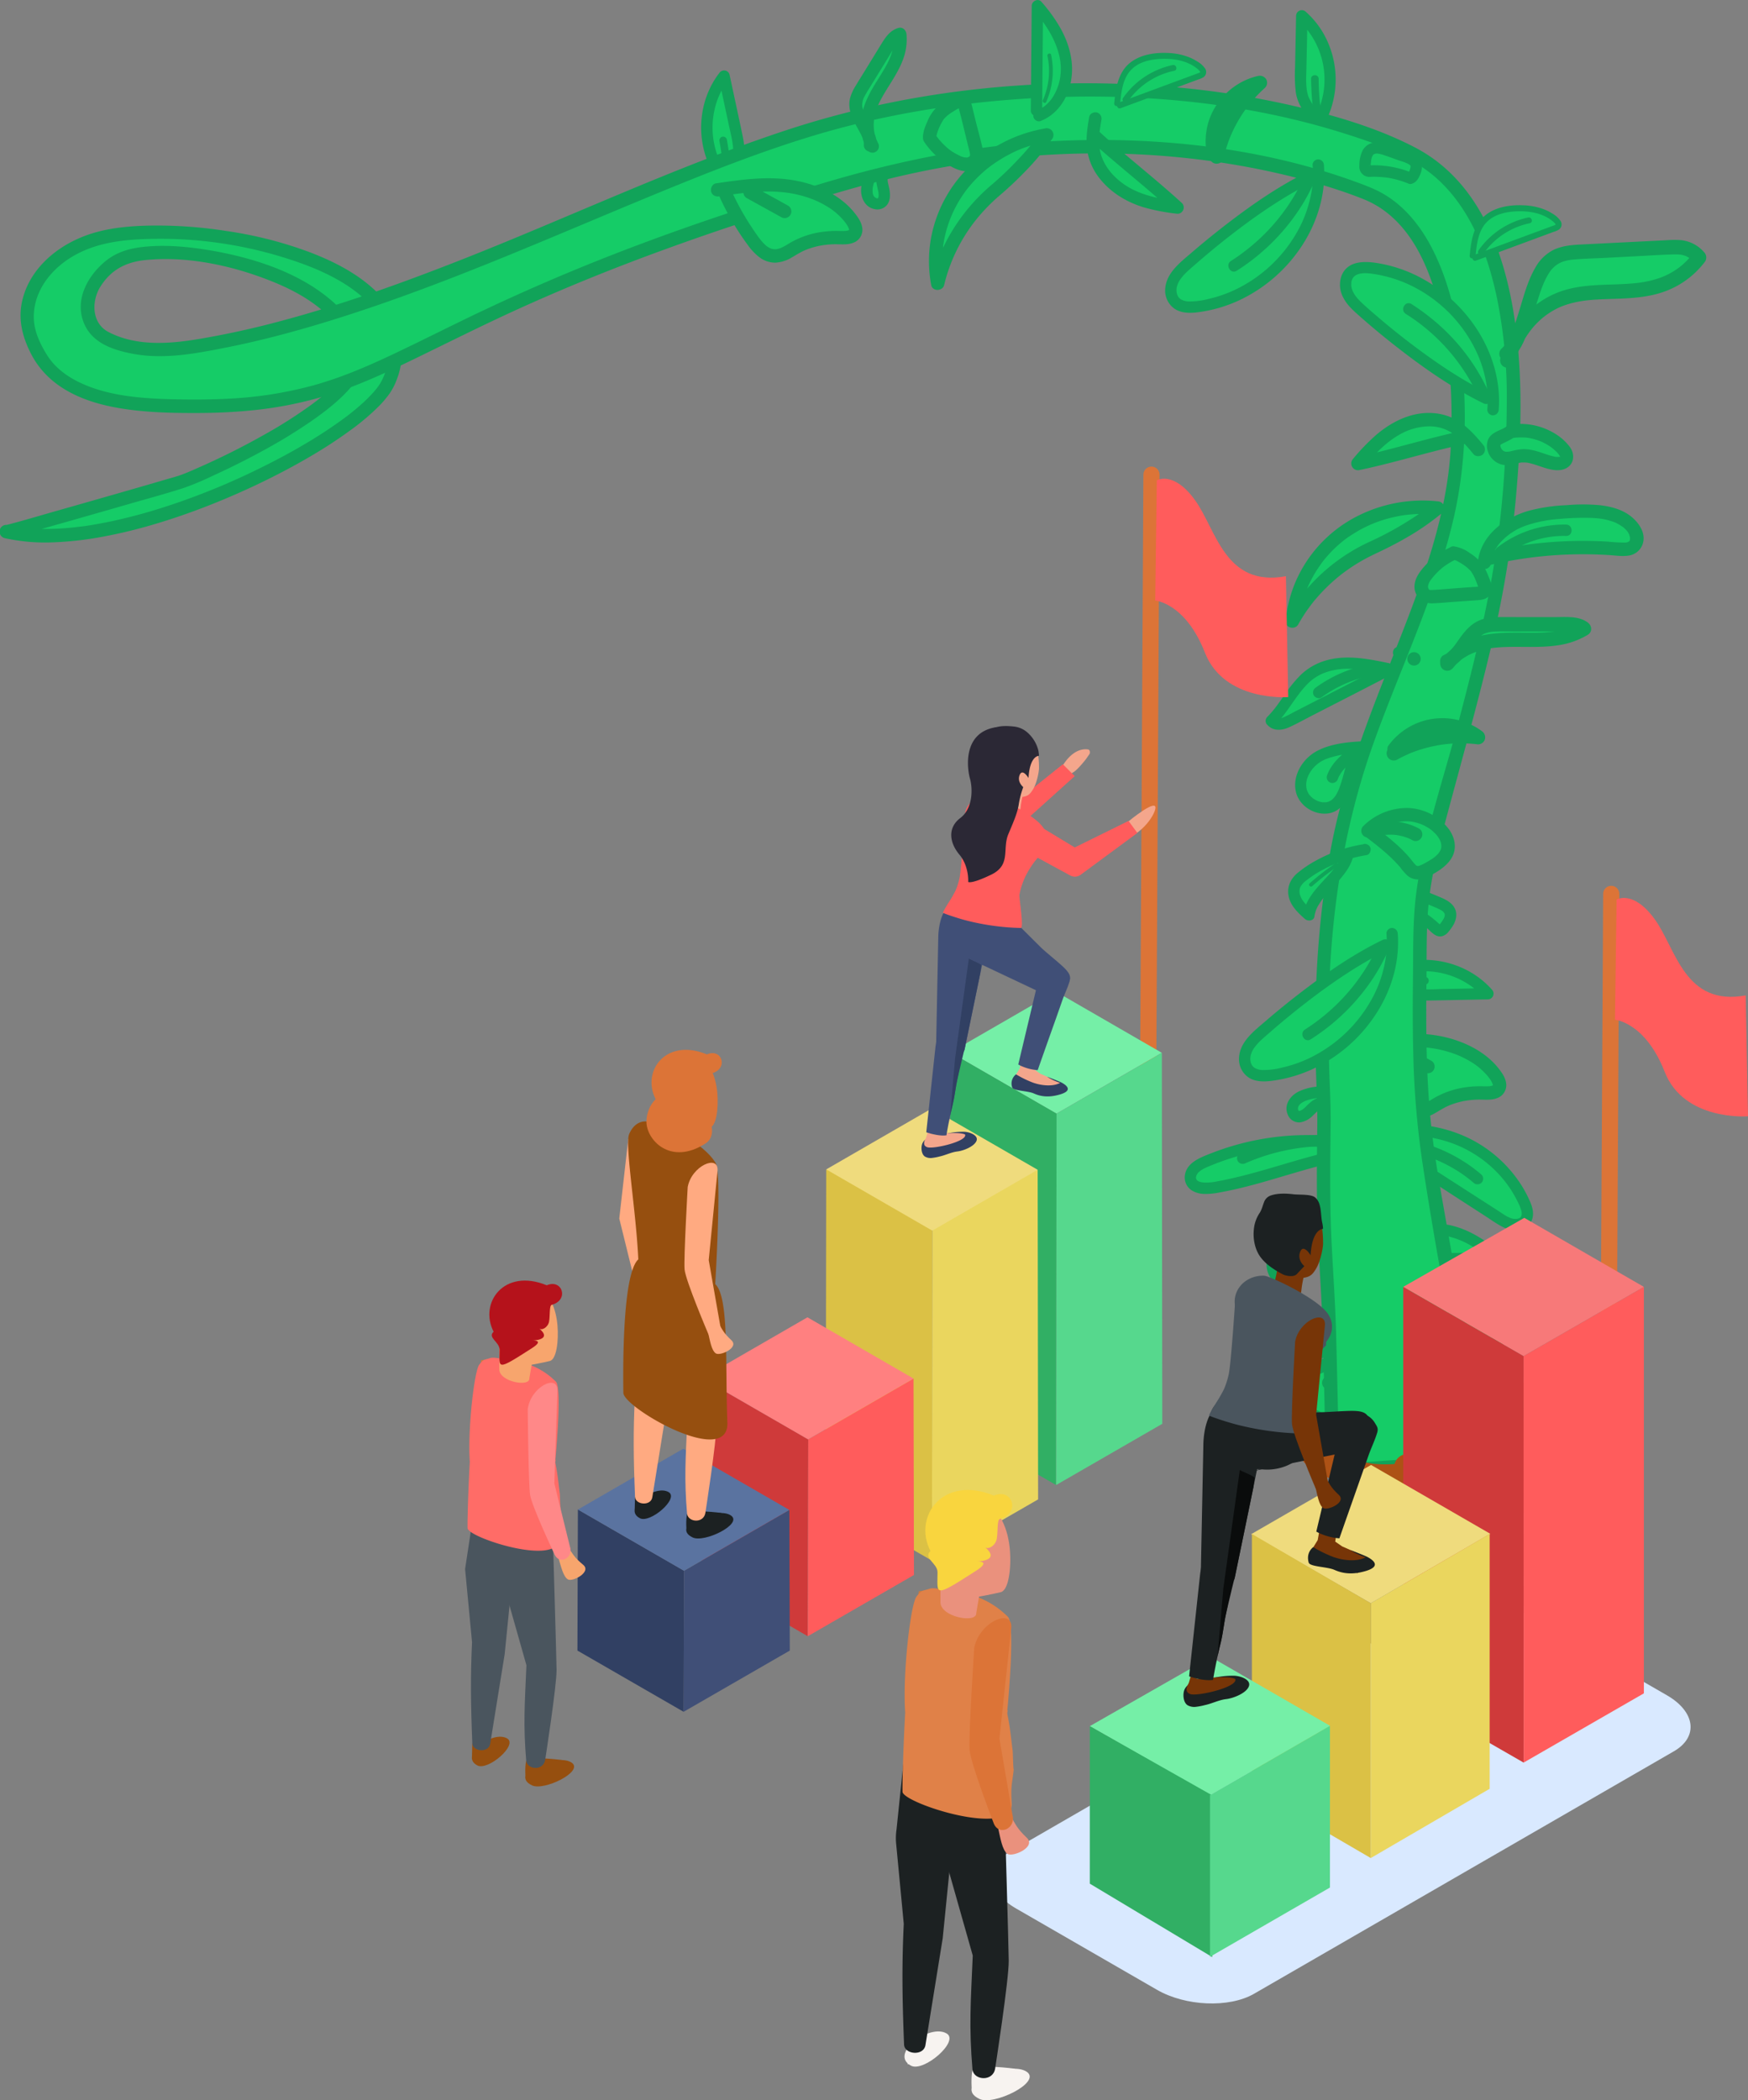 <svg xmlns="http://www.w3.org/2000/svg" viewBox="0 0 989.5 1188.73"><rect x="0" y="0" width="989.5" height="1188.73" fill="#808080" stroke="none"/><g id="Camada_2" data-name="Camada 2"><g id="Camada_1-2" data-name="Camada 1"><path d="M787,711.26c4.13-11,17.9-16.77,30.13-15.39s23,8.38,32.06,16.28l-59.27.5" transform="translate(-1.16)" style="fill:#15cc67"/><path d="M790.09,712.12c.38-1-.14.26.11-.31l.28-.6c.22-.45.45-.88.7-1.31s.45-.75.7-1.11l.47-.67h0l.2-.26a23.08,23.08,0,0,1,2-2.16,18,18,0,0,1,2.07-1.7,27.34,27.34,0,0,1,11-4.57,32.38,32.38,0,0,1,12.32.13,47.48,47.48,0,0,1,13.46,5.18,82.3,82.3,0,0,1,13.48,9.68l2.27-5.48-59.27.5c-4.13,0-4.14,6.46,0,6.43l59.27-.51c2.62,0,4.44-3.6,2.27-5.48-8.4-7.28-18-13.83-29-16.33-9.6-2.19-20.18-1-28.51,4.52a25.86,25.86,0,0,0-10.09,12.34,3.24,3.24,0,0,0,2.24,4,3.29,3.29,0,0,0,4-2.24Z" transform="translate(-1.16)" style="fill:#11a359"/><path d="M821.34,704.38a43.45,43.45,0,0,0-26.66,2.79c-1.25.56-.17,2.4,1.08,1.85a41,41,0,0,1,25-2.58c1.34.28,1.92-1.78.57-2.06Z" transform="translate(-1.16)" style="fill:#11a359"/><path d="M755.1,625.87c-9.87-4.78-10.5,3.36-16.78,5.78-4.57,1.76-6.48-3.19-5.26-6.43,2.14-5.64,11.88-7.28,17.67-7.14,2.34.06,4.95.5,6.59,2.18s1.33,4.85-1,5.19" transform="translate(-1.16)" style="fill:#15cc67"/><path d="M756.72,623.09c-4.09-1.94-8.71-2.89-12.64-.06a35.63,35.63,0,0,0-3.82,3.44l-.83.77-.52.44c.57-.49.17-.12,0,0s-.65.44-1,.63l-.54.28c-.53.3.49-.08-.24.09-.1,0-1.07.17-.34.13,0,0-.88-.06-.37,0s-.25-.1-.29-.11l.34.12c-.25-.16-.27-.16-.07,0l.14.12-.33-.33c.56.62.09,0,0,0s-.31-.74-.05,0c-.08-.23-.13-.48-.22-.72-.25-.73,0,.63,0-.15,0-.21,0-.43,0-.64s.14-.74,0,0c0-.21.1-.41.14-.61s.31-.67,0-.06c.1-.19.19-.38.3-.57a6.18,6.18,0,0,1,.36-.53c-.43.59,0,0,.16-.15l.58-.55c.6-.59-.33.21.1-.09a13.18,13.18,0,0,1,1.18-.76c.43-.24.86-.45,1.31-.66s-.7.24.2-.07c.34-.12.67-.25,1-.36a28.16,28.16,0,0,1,3-.79q.76-.15,1.53-.27l.21,0,1-.11a17,17,0,0,1,6.76.33c1,.34-.17-.12.37.15.12.06.94.51.65.38.32.15.33.33.1,0a2.87,2.87,0,0,1,.28.48c-.14-.35-.15-.35,0,0s-.2.46,0-.06q0,.57.06-.09a3.79,3.79,0,0,1-.14.48c-.06-.15.3-.55.34-.6-.25.24-.23.22.08-.07s.4-.18,0-.09a3.21,3.21,0,0,0,1.7,6.2c3.45-.7,5-4.58,4-7.73-1.15-3.64-4.8-5.3-8.32-5.77a30.71,30.71,0,0,0-16.16,2.47c-4.91,2.22-8.9,7.44-6.7,13a6.91,6.91,0,0,0,7,4.67,12.59,12.59,0,0,0,7-3.56c.8-.72,1.54-1.5,2.31-2.24.36-.34.76-.65,1.11-1s-.23.18-.24.18.22-.17.34-.24.4-.26.61-.37c.37-.21.63-.19.08-.07.24,0,.47-.16.71-.22.42-.11.69,0,.14,0,.27,0,.57,0,.85,0s.94.14.33,0c.34.08.68.14,1,.24a11.43,11.43,0,0,1,2.08.78,3.32,3.32,0,0,0,4.4-1.15,3.25,3.25,0,0,0-1.16-4.4Z" transform="translate(-1.16)" style="fill:#11a359"/><path d="M777.57,756.84a431.91,431.91,0,0,0-61.77,21.81c-2-1.63-2-4.74-.68-6.91s3.65-3.6,5.94-4.86a105,105,0,0,1,62.35-12.12" transform="translate(-1.16)" style="fill:#15cc67"/><path d="M776.71,753.75A434,434,0,0,0,728.05,770q-7,2.81-13.87,5.85l3.89.5c-.17-.15-.32-.3-.48-.46.38.39-.12-.38,0,0s-.09-.3-.11-.37c-.14-.52-.05.69-.05-.26,0-.23,0-.44,0-.66,0,.16-.13.48,0-.14a2.14,2.14,0,0,1,.44-1.08c.94-1.56,2.86-2.64,4.61-3.61a94.27,94.27,0,0,1,13.6-6.22,102.9,102.9,0,0,1,29.83-6.11,105.08,105.08,0,0,1,17.47.55c1.73.2,3.21-1.62,3.21-3.21a3.29,3.29,0,0,0-3.21-3.21,108.27,108.27,0,0,0-34.35,1.63A104.07,104.07,0,0,0,732.77,758a84.72,84.72,0,0,0-15.37,7.35c-2.67,1.71-5.13,4-6,7.11a8.31,8.31,0,0,0,2.18,8.51,3.36,3.36,0,0,0,3.89.5A428.34,428.34,0,0,1,764.47,764c4.63-1.42,9.28-2.75,13.95-4,4-1.08,2.3-7.28-1.71-6.19Z" transform="translate(-1.16)" style="fill:#11a359"/><path d="M848.16,815.07a32.9,32.9,0,0,1,1.92-6.44l-.75,1.79a34.65,34.65,0,0,1,4.46-7.62l-1.17,1.52a34.82,34.82,0,0,1,6-6l-1.52,1.17a33.36,33.36,0,0,1,6.37-3.81,7.53,7.53,0,0,0,3.45-4.48,7.68,7.68,0,0,0-.76-5.78A7.54,7.54,0,0,0,861.7,782a8.59,8.59,0,0,0-5.78.75,40.29,40.29,0,0,0-22.23,28.34,8.07,8.07,0,0,0,.76,5.78,7.63,7.63,0,0,0,4.48,3.45c3.7.84,8.44-1.12,9.23-5.24Z" transform="translate(-1.16)" style="fill:#ad5215"/><path d="M784.28,640.91a75.08,75.08,0,0,1,47.59,6.44A69.7,69.7,0,0,1,864.3,681.1c1.39,3.16,2.42,7.09.19,9.78-1.69,2-4.81,2.61-7.49,2a22.38,22.38,0,0,1-7.27-3.52q-29.72-19.1-59.41-38.21c-2-1.29-4.09-2.65-5.33-4.64s-1.37-4.8.35-6.42" transform="translate(-1.16)" style="fill:#15cc67"/><path d="M785.13,644a72.38,72.38,0,0,1,38.32,3.17,67.62,67.62,0,0,1,28.41,20,64.85,64.85,0,0,1,9,14.18,20.47,20.47,0,0,1,1.35,3.48,5.55,5.55,0,0,1,.17,3.34,2.78,2.78,0,0,1-.42.72c-.49.58.23,0-.41.37a4.93,4.93,0,0,1-.6.34c.46-.22-.58.17-.55.16s-1.08.2-.55.14a7.94,7.94,0,0,1-1.09,0c-.09,0-1-.09-.58,0-3.16-.46-5.93-2.66-8.54-4.34l-9.2-5.92-18.82-12.11L800.31,653.8c-3.34-2.15-6.77-4.21-10-6.49a7.65,7.65,0,0,1-2.84-3c.19.45-.15-.62-.14-.57.11.47,0-.49,0-.54,0-.44,0-.43.34-.8,2.88-3-1.66-7.52-4.54-4.54a8.48,8.48,0,0,0-.85,10.31c2,3.24,5.48,5.15,8.57,7.14l20.5,13.19L832.21,682l10,6.46c3.24,2.08,6.43,4.47,9.92,6.14,3.3,1.59,7.08,2.44,10.64,1.17a9.1,9.1,0,0,0,6.19-8.46c.12-3.35-1.32-6.57-2.72-9.52a66.45,66.45,0,0,0-4.74-8.33,73.66,73.66,0,0,0-29.6-25.59,78.9,78.9,0,0,0-48.51-6,3.24,3.24,0,0,0-2.25,3.95,3.28,3.28,0,0,0,4,2.24Z" transform="translate(-1.16)" style="fill:#11a359"/><path d="M839.76,664.82A88.1,88.1,0,0,0,798,645a92.63,92.63,0,0,0-13.6-1.41,3.21,3.21,0,1,0,0,6.42,83,83,0,0,1,41.2,12.33,76.91,76.91,0,0,1,9.66,7.07,3.31,3.31,0,0,0,4.55,0,3.24,3.24,0,0,0,0-4.54Z" transform="translate(-1.16)" style="fill:#11a359"/><path d="M771.82,591.61c13.21-2,26.7-3.94,40.47-2s28.14,8.48,35.68,19.5c1.53,2.24,2.77,5,1.56,7.11-1.54,2.66-5.85,2.51-9.4,2.41a47.29,47.29,0,0,0-24.8,5.91c-3.85,2.22-7.85,5.13-12.72,4.29-4.67-.81-8.11-4.77-10.79-8.46a153.45,153.45,0,0,1-15.53-26.63" transform="translate(-1.16)" style="fill:#15cc67"/><path d="M772.83,595.26c12.68-1.89,26-3.8,38.84-2a66,66,0,0,1,8,1.68c1.26.35,2.51.74,3.74,1.16l1.85.67.91.35.72.3a55,55,0,0,1,7.22,3.76,34.07,34.07,0,0,1,5.59,4.18c.92.84,1.81,1.71,2.64,2.63a23.25,23.25,0,0,1,2.18,2.68,13.16,13.16,0,0,1,1.63,3c.44,1.15-.24-.66.11.45v.18c0,.28,0,.24,0-.13l-.09.33c.14-.34.12-.34-.07,0l.23-.32c-.3.29-.27.27.11,0,0,0-.85.49-.33.23s-.38.12-.41.13c-.27.08-1.75.29-1,.23a36.63,36.63,0,0,1-3.92.07,58.61,58.61,0,0,0-8.88.4,50,50,0,0,0-17.8,5.61c-1.15.63-2.26,1.32-3.39,2-.57.33-1.14.66-1.72,1l-.7.35c-.23.12-.47.23-.71.33q.46-.19-.18.06c-.61.21-1.23.37-1.86.54-.09,0-.73.13-.15,0a9.33,9.33,0,0,1-1.18.06,7.14,7.14,0,0,1-2.76-.65,9.84,9.84,0,0,1-3-2.19,22.9,22.9,0,0,1-1.59-1.68l-.62-.73c-.09-.11-.83-1.06-.47-.59-2.1-2.77-4-5.67-5.92-8.61a152.12,152.12,0,0,1-10.27-18.91c-.85-1.86-3.55-2.32-5.19-1.36a3.88,3.88,0,0,0-1.36,5.18,153.75,153.75,0,0,0,9.78,18.14c1.89,3,3.87,5.93,6,8.79a32.74,32.74,0,0,0,6.52,7,15,15,0,0,0,9.16,3.2,19.9,19.9,0,0,0,9.44-3c1.25-.7,2.46-1.47,3.71-2.17.6-.34,1.21-.66,1.82-1l1.13-.53s1-.46.62-.29a44,44,0,0,1,9.41-2.74,47.16,47.16,0,0,1,9.1-.67c2.85.05,5.9.26,8.62-.74a7.82,7.82,0,0,0,5.48-7.85c-.24-3.53-2.32-6.48-4.44-9.17-7.38-9.32-19-15-30.34-17.64-15.93-3.7-32.25-1.43-48.19.94-2,.3-3.14,2.86-2.64,4.66.59,2.17,2.63,2.95,4.66,2.65Z" transform="translate(-1.16)" style="fill:#11a359"/><path d="M811.53,600.47l-19.38-10.71a3.79,3.79,0,1,0-3.82,6.54L807.71,607a3.79,3.79,0,0,0,3.82-6.54Z" transform="translate(-1.16)" style="fill:#11a359"/><path d="M779.7,702.87a88.48,88.48,0,0,1,20.36,14c3.65,3.35,7.17,8.58,4.38,12.61-1.7,2.45-5.19,3.24-8.25,2.86s-5.9-1.69-8.84-2.6A34.81,34.81,0,0,0,761,732.28a68.85,68.85,0,0,1,14.35-26.19" transform="translate(-1.16)" style="fill:#15cc67"/><path d="M777.79,706.14A91,91,0,0,1,792,715a63.21,63.21,0,0,1,6.21,5.35,17.22,17.22,0,0,1,1.95,2.29c.36.55.67,1.11,1,1.68s.14.3.07.12a7.89,7.89,0,0,1,.34,1c0,.16.1,1.19.09.37,0,.22,0,.47,0,.68,0-.56.08-.27,0,0,0,0-.37,1-.15.53s-.36.54-.33.49c.38-.52,0-.08-.06,0-.72.74.35-.18-.16.16a7.86,7.86,0,0,1-.89.51c-.55.27.79-.19-.24.07l-.69.18s-1.1.17-.56.12-.64,0-.58,0h-.73c.1,0-1.07-.07-.62,0s-1-.18-.81-.15c-.45-.1-.9-.21-1.34-.33-2.75-.76-5.37-1.92-8.15-2.59A38.51,38.51,0,0,0,759.06,729l5.56,4.27A65.7,65.7,0,0,1,778,708.77a3.87,3.87,0,0,0,0-5.35,3.82,3.82,0,0,0-5.36,0,73.92,73.92,0,0,0-15.32,27.85c-1,3.29,2.72,5.79,5.56,4.28A30.66,30.66,0,0,1,778.7,732a28.63,28.63,0,0,1,8.08,1.47c3.24,1,6.33,2.34,9.76,2.64,6.11.52,12.73-3.24,12.69-10,0-6.32-5.32-11.17-9.8-14.89a94.13,94.13,0,0,0-17.81-11.68,3.9,3.9,0,0,0-5.19,1.36,3.83,3.83,0,0,0,1.36,5.18Z" transform="translate(-1.16)" style="fill:#11a359"/><path d="M779.13,708.32l-1,7a2.87,2.87,0,0,0-.07,1.51,2.8,2.8,0,0,0,.45,1.41,3.9,3.9,0,0,0,2.26,1.74,3.82,3.82,0,0,0,2.92-.39,3.59,3.59,0,0,0,1.74-2.26l1-7a2.88,2.88,0,0,0,.07-1.51,2.93,2.93,0,0,0-.45-1.41,3.8,3.8,0,0,0-5.19-1.36,3.66,3.66,0,0,0-1.74,2.26Z" transform="translate(-1.16)" style="fill:#11a359"/><path d="M801.15,750.34c11.73,1.64,26.52,18.37,38,17.91,8.11-.32,11.89-9,8-15.54S834,742.27,825.79,742.16s-18.24,4.61-24.64,8.18c8.05.09,19.19.76,26.23,5" transform="translate(-1.16)" style="fill:#15cc67"/><path d="M800.3,753.44a21.09,21.09,0,0,1,4.73,1.34c.48.19-.4-.18.07,0l.71.32c.38.17.75.36,1.13.55.87.44,1.73.91,2.58,1.39,3.48,2,6.78,4.28,10.14,6.46,6.21,4,13.58,8.9,21.35,7.74,8.24-1.23,13-10.26,10-17.88-3.37-8.67-13.24-13.12-21.91-14.21-10.35-1.29-20.72,3.47-29.55,8.39-2.83,1.57-1.5,5.94,1.62,6,8.29.1,17.57.41,24.61,4.6,3.56,2.11,6.79-3.44,3.24-5.55-8.18-4.87-18.57-5.36-27.85-5.47l1.62,6c6.85-3.81,14.88-7.71,22.65-7.74a26.55,26.55,0,0,1,10.51,2.18,23.93,23.93,0,0,1,4.86,2.83,17.42,17.42,0,0,1,3.21,3.37,12.9,12.9,0,0,1,.67,1.13,5.77,5.77,0,0,1,.27.56c-.06-.14-.16-.49,0,.09.11.33.22.67.31,1,.05.18.21,1.4.16.74a11.37,11.37,0,0,1,.05,1.16c0,.21-.1,1.26,0,.58a10.48,10.48,0,0,1-.58,2.18c.23-.61-.18.35-.27.5s-.34.56-.52.83.32-.35,0,0l-.38.42a7.49,7.49,0,0,1-.92.86c.49-.39-.41.24-.53.32l-.39.21c-.07,0-.62.3-.28.15.15-.07-.71.23-.91.28l-.45.12s-1,.14-.42.08a11.33,11.33,0,0,1-2.1,0c-.25,0-1-.15-.34,0-.4-.07-.81-.14-1.21-.24a20.36,20.36,0,0,1-2.06-.61c-.38-.13-.75-.27-1.12-.42-.59-.22-.2-.08-.08,0l-.71-.32A73.11,73.11,0,0,1,822.9,758c-3.45-2.24-6.85-4.58-10.43-6.62A31.29,31.29,0,0,0,802,747.24a3.31,3.31,0,0,0-4,2.25c-.42,1.51.51,3.69,2.24,4Z" transform="translate(-1.16)" style="fill:#11a359"/><path d="M766.13,652.62c-27,4.56-50.34,15-77.29,19.51-5.05.85-11.79.86-13.56-3.72-.92-2.37.1-5.11,1.89-7a20.06,20.06,0,0,1,6.67-4.06,146.39,146.39,0,0,1,82.82-9.49" transform="translate(-1.16)" style="fill:#15cc67"/><path d="M765.28,649.52c-25.81,4.4-50.14,14.71-75.9,19.27-.67.12-1.35.24-2,.34s-.25,0-.11,0l-1,.1a22.49,22.49,0,0,1-3.67.06s-1.1-.11-.44,0l-.62-.11c-.51-.1-1-.25-1.48-.39-.84-.23.42.3-.32-.13a4.67,4.67,0,0,0-.49-.27c-.71-.34.29.37-.25-.17a5.48,5.48,0,0,1-.58-.6c.44.56-.08-.21-.12-.29.3.54,0-.13-.09-.31a3.23,3.23,0,0,1,0-.88,5.14,5.14,0,0,1,1.86-3c2-1.72,4.71-2.71,7.12-3.69A141.55,141.55,0,0,1,723.37,650a144,144,0,0,1,42.43,1,3.3,3.3,0,0,0,4-2.24,3.23,3.23,0,0,0-2.24-4,149.57,149.57,0,0,0-80.83,8c-5.85,2.33-13.66,5.07-14.8,12.24a8.69,8.69,0,0,0,3.65,8.63,13.91,13.91,0,0,0,7.39,2.13,38,38,0,0,0,8.63-.85q5.25-.95,10.46-2.17c6.66-1.56,13.25-3.41,19.81-5.33,14.93-4.38,29.8-9.06,45.16-11.68,1.71-.29,2.67-2.4,2.25-4a3.3,3.3,0,0,0-4-2.25Z" transform="translate(-1.16)" style="fill:#11a359"/><path d="M759.84,642.5A122,122,0,0,0,703,652.8c-1.58.71-2,3-1.15,4.4a3.29,3.29,0,0,0,4.39,1.15,115.26,115.26,0,0,1,53.58-9.43,3.24,3.24,0,0,0,3.21-3.21,3.27,3.27,0,0,0-3.21-3.21Z" transform="translate(-1.16)" style="fill:#11a359"/><path d="M761.62,692.14a78,78,0,0,0-34,13.91c-2.47,1.81-4.92,3.89-5.91,6.7-1.07,3-.22,6.42,1.5,9.17a34.5,34.5,0,0,0,6.65,7.13c2-13.46,19.28-21.5,22.12-34.82" transform="translate(-1.16)" style="fill:#15cc67"/><path d="M760.76,689a81.53,81.53,0,0,0-26.22,8.88,63.25,63.25,0,0,0-11.36,7.6c-3.86,3.35-5.83,7.87-4.78,13,1.1,5.38,5.29,9.33,9.23,12.82,1.61,1.42,5,1.15,5.37-1.42a18.78,18.78,0,0,1,1-3.83c0-.15.34-.82.13-.36.12-.27.25-.55.39-.82.29-.6.61-1.19,1-1.76a36.46,36.46,0,0,1,2.29-3.38c.22-.29,0,0,0,0l.3-.38.62-.75c.48-.58,1-1.16,1.48-1.73,3.77-4.29,7.91-8.29,11.09-13.06a26,26,0,0,0,3.89-8.76,3.27,3.27,0,0,0-2.24-4,3.23,3.23,0,0,0-4,2.24c-.14.6-.29,1.2-.48,1.78-.11.34-.23.68-.35,1-.05.14-.11.28-.17.42.13-.31.06-.11,0,.08a29.48,29.48,0,0,1-1.86,3.4,44.35,44.35,0,0,1-4.88,6.18c-3.79,4.22-7.91,8.25-10.91,13.1a23.92,23.92,0,0,0-3.43,8.83l5.36-1.42c-2.71-2.39-6-5-7.19-8.57a6.82,6.82,0,0,1-.17-4.55A10.11,10.11,0,0,1,728,709.8a59,59,0,0,1,9.94-6.44,72.81,72.81,0,0,1,10.86-4.76,80,80,0,0,1,13.64-3.37c1.72-.26,2.67-2.41,2.24-4a3.29,3.29,0,0,0-4-2.24Z" transform="translate(-1.16)" style="fill:#11a359"/><path d="M745,699.77a142.55,142.55,0,0,0-14.73,11.4c-1,.91.48,2.42,1.51,1.51a139.08,139.08,0,0,1,14.3-11.06c1.13-.77.06-2.63-1.08-1.85Z" transform="translate(-1.16)" style="fill:#11a359"/><path d="M802.36,785a49.45,49.45,0,0,1,31.46-5,47.92,47.92,0,0,1,27.52,15.31l-32.21.63c-4.45.09-9,.17-13.27-1s-11.62-6.21-13.5-10" transform="translate(-1.16)" style="fill:#15cc67"/><path d="M804,787.73a46.11,46.11,0,0,1,45.45,1.66,43.63,43.63,0,0,1,9.64,8.2l2.27-5.48-27.5.54a113.26,113.26,0,0,1-13.54-.09,20.2,20.2,0,0,1-5-1.12c-.34-.12,0,0,.08,0l-.56-.25-.87-.43c-.76-.4-1.5-.83-2.22-1.28a24.92,24.92,0,0,1-4-3c-.59-.55-1.15-1.12-1.68-1.72-.05-.07-.44-.55-.21-.25s-.13-.18-.16-.23a9.7,9.7,0,0,1-.58-1,3.21,3.21,0,1,0-5.55,3.24c1.56,3,4.44,5.35,7.15,7.29a25.69,25.69,0,0,0,9.2,4.45c4.66,1,9.45.92,14.19.82l14.62-.28,16.6-.33a3.25,3.25,0,0,0,2.28-5.48c-11.93-13.48-30.57-19.27-48.12-16a52.13,52.13,0,0,0-14.77,5.17,3.22,3.22,0,1,0,3.25,5.55Z" transform="translate(-1.16)" style="fill:#11a359"/><path d="M825.68,785.76a159.5,159.5,0,0,1-21.83-1.71,2.21,2.21,0,0,0-2.63,1.5,2.15,2.15,0,0,0,1.49,2.63,166.61,166.61,0,0,0,23,1.86c2.75,0,2.76-4.25,0-4.28Z" transform="translate(-1.16)" style="fill:#11a359"/><path d="M780.19,780.39c-8,6.11-16.09,12.3-22.22,20.12-1.17,1.49-2.4,3.14-4.27,3.67-2.18.63-4.46-.45-6.45-1.49-5.26-2.76-11.09-6.26-12-11.9-.68-4,1.42-8,4.25-11a27.22,27.22,0,0,1,19.74-8.33c7.42.05,16.4,3.82,21.26,9.15" transform="translate(-1.16)" style="fill:#15cc67"/><path d="M778.28,777.12c-6.53,5-13.14,10-18.82,15.91-1.36,1.43-2.67,2.91-3.9,4.46-.53.66-1,1.35-1.61,2a7.11,7.11,0,0,1-1,.94c.48-.36-.67.26-.4.18s-.33,0-.31,0c.53,0-.21,0-.23-.06l-.64-.16a11,11,0,0,1-2.25-1c-1.54-.8-3.06-1.64-4.52-2.57-.55-.36-1.52-1-1.74-1.2l-.61-.5c-.36-.31-.71-.64-1-1s-.48-.51-.71-.77c-.07-.08-.52-.64-.25-.29s-.1-.14-.12-.17c-.18-.29-.37-.57-.54-.87s-.53-1.29-.32-.63c-.12-.38-.25-.75-.34-1.15a4.18,4.18,0,0,1-.1-.51c0,.1,0,.45,0,0a9.2,9.2,0,0,1,0-1.39c0,.09-.08.47,0,0,.05-.26.11-.52.17-.78a10.5,10.5,0,0,1,.44-1.34c-.16.38.24-.47.3-.59.22-.43.47-.84.73-1.25.11-.18.23-.35.35-.52s.37-.52.15-.24a19,19,0,0,1,1.92-2.1c.28-.27.57-.54.87-.8l.45-.39c.06,0,.7-.56.32-.27a25.32,25.32,0,0,1,4.6-2.77,23,23,0,0,1,4.59-1.55c.69-.16,1.94-.4,2.28-.44l.29,0,.81-.07,1.41-.06a25.55,25.55,0,0,1,2.77.11l.73.08c-.41,0-.16,0,.1,0l1.49.28a32.56,32.56,0,0,1,5.56,1.73c-.4-.16.67.3.89.41.41.19.81.4,1.21.61A29,29,0,0,1,774,780c.37.24.72.5,1.08.75,0,0,.5.37.21.15s.41.34.47.39a23.49,23.49,0,0,1,2,2,3.79,3.79,0,0,0,5.35-5.36c-5.57-6-14-9.52-22.14-10.18a30.79,30.79,0,0,0-23.66,8.8c-3.31,3.32-5.9,7.68-6,12.47a14.86,14.86,0,0,0,5.23,11.15,40.51,40.51,0,0,0,10.15,6.49c2.54,1.18,5.23,2,8,1.21a11,11,0,0,0,5.48-4.05c6.27-7.88,14.14-14.19,21.92-20.12,1.63-1.24,2.49-3.27,1.36-5.19-.93-1.6-3.54-2.6-5.18-1.36Z" transform="translate(-1.16)" style="fill:#11a359"/><path d="M776.11,776.19a34.92,34.92,0,0,0-24.66,3.2,3.81,3.81,0,0,0-1.36,5.18,3.87,3.87,0,0,0,5.18,1.36l1.3-.67.66-.31.22-.1c-.23.1-.16.07.22-.08l.69-.26c.45-.17.92-.33,1.38-.47q1.23-.39,2.49-.66c.36-.08.72-.16,1.08-.22.14,0,1.58-.24.81-.15a30.69,30.69,0,0,1,5.16-.2l1.47.09c.16,0,1.13.13.45,0,1,.13,1.94.33,2.89.55a3.79,3.79,0,0,0,2-7.3Z" transform="translate(-1.16)" style="fill:#11a359"/><path d="M794.71,513.77a52.38,52.38,0,0,1,19.15,11.64,3.73,3.73,0,0,0,2.58,1.4,3.53,3.53,0,0,0,2.34-1.62c2.08-2.59,4.29-5.72,3.32-8.85-.9-2.9-4.15-4.44-7.07-5.64l-10.17-4.18c-2.11-.87-4.42-1.76-6.65-1.22s-4.87,6.7-3.5,8.47" transform="translate(-1.16)" style="fill:#15cc67"/><path d="M793.85,516.86a49.08,49.08,0,0,1,14.95,8.34c2.51,2.07,5,5.53,8.68,4.68a7,7,0,0,0,3.83-2.75,24.31,24.31,0,0,0,2.87-4.17c1.5-3,2-6.47.15-9.44-1.51-2.49-4.09-4-6.7-5.18-3.17-1.39-6.4-2.65-9.6-4s-6.82-3.1-10.45-2.21c-2.68.65-4.33,3.15-5.35,5.54s-1.83,5.43-.29,7.69a3.29,3.29,0,0,0,4.39,1.15,3.25,3.25,0,0,0,1.15-4.4c-.27-.39.08.26.09.32,0-.12-.08-.68-.06-.15,0,.75.12-.93,0-.3-.06.46,0-.1.05-.21s.11-.44.17-.66.11-.36.18-.54.31-.79.15-.43.11-.19.15-.27.22-.42.34-.63.69-1,.25-.45c.2-.25.43-.46.65-.69-.44.45-.37.26-.16.14-1.05.58-.33.06-.22.1.37.12,1,0,1.39.06a11,11,0,0,1,1.78.52c1.37.48,2.7,1.07,4,1.62,2.67,1.1,5.36,2.17,8,3.29.53.23-.32-.14.21.1l.66.3c.49.23,1,.47,1.44.74a5.43,5.43,0,0,1,2.05,1.61c-.36-.46.44.8.19.27a2.13,2.13,0,0,1,.24,1,5.46,5.46,0,0,1-.9,2.55,19.79,19.79,0,0,1-1.84,2.61,3.23,3.23,0,0,0-.5.55c-.2.43-.12,0,0,.07a1.18,1.18,0,0,0,.72-.06c0-.06-.16-.17-.34-.35a65.51,65.51,0,0,0-5.88-4.9,56.1,56.1,0,0,0-14.83-7.7,3.21,3.21,0,0,0-1.71,6.19Z" transform="translate(-1.16)" style="fill:#11a359"/><path d="M784.51,552.13a49.51,49.51,0,0,1,31.46-5,48,48,0,0,1,27.53,15.31l-32.22.63c-4.45.09-9,.17-13.27-1s-11.62-6.21-13.5-10" transform="translate(-1.16)" style="fill:#15cc67"/><path d="M786.13,554.9a46.11,46.11,0,0,1,45.45,1.66,43.41,43.41,0,0,1,9.64,8.2l2.28-5.48-27.51.54a113.26,113.26,0,0,1-13.54-.09,20.2,20.2,0,0,1-5-1.12c-.34-.12,0,0,.08,0l-.56-.25-.86-.43c-.77-.39-1.51-.82-2.23-1.28a24.77,24.77,0,0,1-4-3c-.59-.55-1.15-1.12-1.68-1.72-.05-.06-.44-.55-.21-.24s-.13-.19-.16-.24a9.7,9.7,0,0,1-.58-1,3.24,3.24,0,0,0-4.39-1.15,3.27,3.27,0,0,0-1.16,4.39c1.56,3,4.44,5.35,7.15,7.29a25.77,25.77,0,0,0,9.2,4.45c4.67,1,9.45.92,14.19.83l14.62-.29,16.61-.32a3.26,3.26,0,0,0,2.27-5.49c-11.93-13.48-30.57-19.27-48.12-16a52,52,0,0,0-14.76,5.18,3.21,3.21,0,1,0,3.24,5.54Z" transform="translate(-1.16)" style="fill:#11a359"/><path d="M807.83,552.93A159.5,159.5,0,0,1,786,551.22a2.21,2.21,0,0,0-2.63,1.5,2.15,2.15,0,0,0,1.49,2.63,166.61,166.61,0,0,0,23,1.86c2.75,0,2.76-4.25,0-4.28Z" transform="translate(-1.16)" style="fill:#11a359"/><path d="M412.07,102.93A49.49,49.49,0,0,1,401.23,73,47.92,47.92,0,0,1,411,43.05l6.74,31.51c.93,4.35,1.87,8.78,1.59,13.21s-3.89,12.58-7.29,15.16" transform="translate(-1.16)" style="fill:#15cc67"/><path d="M414.34,100.66a46.07,46.07,0,0,1-7-44.32,44.31,44.31,0,0,1,6.52-11.67l-5.87-.76,5.75,26.9c.91,4.26,2.07,8.57,2.41,12.93a28.73,28.73,0,0,1,.09,3.08c0,.44,0,.88-.08,1.32s0-.15,0-.19c0,.24-.07.47-.12.71a26.22,26.22,0,0,1-1.33,4.4c-.22.57-.5,1.22-.89,2a27.62,27.62,0,0,1-1.34,2.45c-.23.37-.47.74-.72,1.1l-.28.38c-.31.43.27-.31-.06.08a10.93,10.93,0,0,1-1.6,1.59c-1.37,1.08-1.13,3.42,0,4.55a3.3,3.3,0,0,0,4.54,0c2.52-2,4.25-5.15,5.54-8a27,27,0,0,0,2.73-10.36c.13-4.75-1-9.47-1.95-14.08l-3.06-14.3L414.13,42.2a3.18,3.18,0,0,0-2.67-2.3,3.33,3.33,0,0,0-3.2,1.53c-10.93,14.22-13.12,34-6.33,50.48a53.94,53.94,0,0,0,7.87,13.3c1.08,1.35,3.41,1.13,4.54,0a3.3,3.3,0,0,0,0-4.55Z" transform="translate(-1.16)" style="fill:#11a359"/><path d="M408.46,80.05a160.44,160.44,0,0,1,2.43,21.76c.12,2.74,4.4,2.76,4.28,0a167.52,167.52,0,0,0-2.58-22.9,2.17,2.17,0,0,0-2.64-1.5,2.2,2.2,0,0,0-1.49,2.64Z" transform="translate(-1.16)" style="fill:#11a359"/><path d="M505.35,94.6c-9.2,6-2.58,10.72-3.77,17.35-.86,4.82-6.09,3.89-8.22,1.15-3.71-4.75-.06-13.93,3.07-18.8,1.26-2,3-4,5.28-4.5s4.84,1.38,3.94,3.5" transform="translate(-1.16)" style="fill:#15cc67"/><path d="M503.73,91.83c-3.86,2.55-7,6.16-6.49,11.08.19,1.8.69,3.52,1.05,5.28,0,.18.22,1.23.16.81s.05.62.06.83a11.46,11.46,0,0,1,0,1.31c-.05.76.2-.32,0,.11-.06.12-.4,1.13-.07.45-.07.15-.17.29-.24.44.28-.56.22-.17,0,0s.68-.37.05,0,.11,0,.19,0a3.07,3.07,0,0,0-.52.14c-.42.21.8-.24.1,0a2.23,2.23,0,0,1-.44,0c.83,0,.15,0-.14-.06s-.37-.13-.55-.18c.62.17.31.15.13,0s-.41-.24-.61-.36-.3-.35.09.08c-.13-.14-.87-1-.46-.4a3.76,3.76,0,0,1-.3-.47c-.11-.18-.38-.76-.17-.24a10.9,10.9,0,0,1-.4-1.38c-.23-.87,0,.38,0-.17,0-.25,0-.5-.05-.76a13.55,13.55,0,0,1,.05-1.56c0-.22,0-.43.06-.64-.07.58.07-.34.09-.45a26.28,26.28,0,0,1,.88-3.27c.16-.48.34-1,.53-1.44,0-.1.31-.75.13-.32.13-.3.27-.61.41-.91A19.59,19.59,0,0,1,500.7,94a3.58,3.58,0,0,1,1.33-1c-.35.17.16,0,.2-.06.41-.1.45-.12.11-.06h.31c-.7-.33.57.22-.14-.07.23.09.63.58.31.16s-.06-.11,0,0a1.12,1.12,0,0,1-.19-.59c.07-.38.05-.39-.06,0a3.24,3.24,0,0,0,2.24,4,3.27,3.27,0,0,0,3.95-2.24c1.23-3.49-1.54-6.91-4.93-7.52-3.57-.64-6.74,1.52-8.85,4.21a30.52,30.52,0,0,0-6.34,15.82c-.43,5.21,2.21,10.82,7.8,11.75a6.93,6.93,0,0,0,7.25-3c1.46-2.35,1.41-5.28,1-7.91-.17-1-.43-2.08-.68-3.12-.13-.53-.22-1.08-.34-1.61-.19-.75,0,.71,0-.06,0-.3-.05-.6-.05-.9s0-.46,0-.68c0,.73,0,.26,0,0l.21-.68c-.25.78.13-.19.24-.37s.56-.78.15-.27a11.13,11.13,0,0,1,.88-.94A11.56,11.56,0,0,1,507,97.38a3.29,3.29,0,0,0,1.15-4.4,3.24,3.24,0,0,0-4.39-1.15Z" transform="translate(-1.16)" style="fill:#11a359"/><path d="M199.51,213.5c4.16-5.74,6.05-11.29,4.62-16.34-1.78-6.27-5.74-12.12-11.26-17.48" transform="translate(-1.16)" style="fill:#15cc67"/><path d="M202.79,215.42c4.31-6,7.05-13.23,4.6-20.55C205.09,188,200.71,182,195.56,177a3.8,3.8,0,0,0-5.37,5.37,47.76,47.76,0,0,1,5.86,6.77,41.18,41.18,0,0,1,2.32,3.81c.36.7.71,1.41,1,2.13-.2-.46.08.19.14.35.14.36.28.73.4,1.09.23.66.45,1.33.62,2,.07.29.13.59.19.89s0,.23,0-.11c0,.18,0,.36,0,.54a15.11,15.11,0,0,1,0,2c-.06.8.13-.38-.08.49-.07.31-.13.63-.21.94a24.13,24.13,0,0,1-4.23,8.28c-1.19,1.67-.29,4.23,1.36,5.2a3.88,3.88,0,0,0,5.2-1.36Z" transform="translate(-1.16)" style="fill:#11a359"/><path d="M211.09,171.43c12.61,12.25,17.8,27.24,10.08,44.75C207.27,247.69,72.85,316.5,4.93,301c.19.16,95.64-27,99.9-28.62,19.91-7.55,77.24-34.86,94.68-58.9" transform="translate(-1.16)" style="fill:#15cc67"/><path d="M208.4,174.11c1.19,1.16,2.34,2.36,3.43,3.61.51.59,1,1.18,1.49,1.79l.36.45c-.05-.07-.27-.36,0,0s.53.71.78,1.07a44.56,44.56,0,0,1,2.48,3.92c.35.64.69,1.29,1,1.94.16.32.31.65.46,1,.08.16.15.33.22.49-.16-.36-.06-.16,0,.09a38.79,38.79,0,0,1,1.4,4.23c.18.69.34,1.38.47,2.08.07.35.13.7.19,1.05,0,.18,0,.36.08.53-.06-.39,0-.26,0,.06a36.14,36.14,0,0,1,.2,4.53c0,.75-.06,1.49-.13,2.23,0,.37-.07.75-.12,1.12s0,0,0-.06c0,.25-.07.51-.12.76a32.9,32.9,0,0,1-4.2,12c-.6,1-1.27,1.92-2,2.84-.39.53.39-.49.23-.3l-.28.36c-.2.26-.41.52-.62.77-.43.51-.86,1-1.3,1.51a82.84,82.84,0,0,1-6.37,6.34c-1.25,1.13-2.54,2.23-3.84,3.31-.68.57-1.37,1.13-2.07,1.69l-1,.81-.53.41-.26.21c-.38.3.63-.48.24-.18-6.69,5.05-13.61,9.73-20.76,14.11-8.22,5-16.68,9.68-25.28,14q-6.95,3.52-14,6.79c-2.38,1.09-4.77,2.17-7.18,3.22l-3.64,1.58-.88.37-.26.11-1.91.8c-9.85,4.09-19.85,7.81-30,11.08a306.24,306.24,0,0,1-30.22,8.17c-4.84,1-9.7,1.93-14.59,2.65l-1.72.24c-.4.06-.8.11-.13,0l-1,.13-3.53.42c-2.31.25-4.62.46-6.94.61-4.46.3-8.94.42-13.42.29q-3.15-.09-6.3-.36c-1-.09-2-.19-3.06-.31l-.72-.09c-.53-.07-.52,0,.05,0-.52,0-1-.15-1.55-.23q-2.84-.44-5.64-1.07a3.8,3.8,0,1,0-2,7.32c1.19.38,2.52-.11,3.68-.42l4.8-1.33q8.37-2.34,16.72-4.71,22.76-6.45,45.49-13c10.13-2.92,20.35-5.67,30.39-8.9a156.52,156.52,0,0,0,16.72-7q13.59-6.18,26.73-13.3a307.6,307.6,0,0,0,28-16.92c7.95-5.49,15.84-11.46,22.31-18.67,1.45-1.61,2.8-3.3,4.08-5s.28-4.24-1.36-5.2a3.89,3.89,0,0,0-5.2,1.36c-.17.23-1.14,1.48-.4.56l-.92,1.14c-.65.78-1.32,1.54-2,2.29-1.47,1.6-3,3.13-4.6,4.61s-3.5,3.13-5.31,4.61c-.88.72-1.76,1.42-2.64,2.11s.61-.46-.22.17l-.76.58-1.52,1.14a261.16,261.16,0,0,1-27,17.23q-13.41,7.59-27.36,14.16-5.8,2.74-11.71,5.3l-1.08.47-.63.27c-.76.32.83-.35.07,0l-2.37,1c-1.32.54-2.65,1.09-4,1.58-2.73,1-5.58,1.72-8.36,2.54q-8.84,2.59-17.68,5.14-22.59,6.51-45.2,12.92c-9.36,2.65-18.7,5.5-28.13,7.89-.11,0-.23.05-.34.09l-.11,0a4.06,4.06,0,0,1,2,0l-2,7.32A106.39,106.39,0,0,0,29.83,307a188,188,0,0,0,29.46-3.22,284.05,284.05,0,0,0,30.46-7.43c10.45-3.13,20.76-6.76,30.9-10.78s20.2-8.45,30-13.24c9-4.4,17.89-9.11,26.54-14.21a260.18,260.18,0,0,0,22.13-14.46,131.08,131.08,0,0,0,16.56-14,61.71,61.71,0,0,0,5.72-6.79,34.73,34.73,0,0,0,4.32-8.5,39.12,39.12,0,0,0-5.4-37.8,62.6,62.6,0,0,0-6.79-7.84,3.8,3.8,0,0,0-5.37,5.37Z" transform="translate(-1.16)" style="fill:#11a359"/><path d="M189.37,175.74c-30.66-29.8-105.78-40.47-123.6-27C41.65,167,51.24,186.9,61.09,191.4c12.72,5.82,27.12,8,44.16,5.58C231.09,179.26,376.61,93.67,479.74,67.83c148.76-37.26,278.63-4.78,324.16,21,52.34,29.57,54.4,115.21,54,142.85-1.21,75.59-11.72,114.71-23.1,161.05-13.56,55.23-28.47,95-29.31,127.46-2.84,108.69,2.38,123.88,11.67,178.59,9.61,56.57,23.47,128,23.47,128l-85.05,5.79s-1.14-51.48-1.85-78.51c-.76-29-5-68.71-3.18-114.52,1-25.21-7-85.68,9.33-167.23,14-70,55.65-133.73,65.08-204.61,3.72-28,5.8-133.49-47.59-157.25-16.59-7.39-137.72-53.28-296.12-7C208,183.3,232.18,234.44,94,229.62c-61.92-2.16-69.17-26.45-73.2-33.72C9.93,176.38,19.32,147.72,53.17,136,86,124.67,176.72,134,211.33,167.58" transform="translate(-1.16)" style="fill:#15cc67"/><path d="M192.05,173.06c-18.7-17.92-45.85-26.79-70.85-31.18-11.68-2-23.7-3.29-35.56-2.44-9.57.68-18.16,2.64-25.53,9-9.72,8.41-16.62,21.45-11.51,34.25,4.69,11.74,17.11,15.64,28.65,17.71,17,3,34.23-.22,51-3.51s33.12-7.47,49.41-12.25c67.51-19.82,131.75-49,196.72-75.69C403.49,97,432.83,85.39,463,76.38c36-10.73,73.34-17.13,110.73-20,62.59-4.77,127.46,0,187.56,18.89,18.79,5.91,39.47,13,54.17,26.61,18.63,17.27,27.93,42.37,33.07,66.69a281.11,281.11,0,0,1,5.57,60.08c-.23,32.54-2.67,65.19-8.29,97.25-4.94,28.16-12,56-19.28,83.68C818.27,441,807.37,472.22,803,504.45c-2.21,16.38-1.82,33.13-2,49.62-.18,14.8-.19,29.6.23,44.39a490.32,490.32,0,0,0,5,58.66c7.81,52,17.93,103.82,27.79,155.51q1.44,7.57,2.9,15.16l3.67-4.81-74.32,5.07-10.73.73,3.79,3.79q-.84-38.36-1.8-76.73c-.47-18.29-1.84-36.55-2.69-54.83-1-21.6-.71-43.06-.45-64.66.13-11.4-.58-22.81-.88-34.2-.45-16.87-.43-33.76.38-50.63,2.18-44.8,9.7-88.83,24.86-131.11,14.89-41.56,34.34-81.65,44.73-124.73,6-25,7.8-50.1,6.43-75.75-1.48-27.41-5.8-56.21-18.82-80.74-6-11.22-14.17-21.49-25-28.35-5.53-3.51-11.77-5.84-17.91-8.07C715.44,83.61,657.28,77.33,601.5,79.69c-46.26,2-91.21,11-135.47,24.3-38.95,11.68-77.59,24.49-115.52,39.18q-38.37,14.87-75.6,32.45c-17.59,8.31-34.91,17.18-52.51,25.47C208.31,207.73,194,213.8,179,218A224.43,224.43,0,0,1,129,225.73c-11.13.54-22.28.51-33.42.15-16.43-.53-33.92-2.13-49-9.24-7.42-3.49-14.21-8.52-18.53-15.28C24,195,20.45,187.62,20.29,180,20,164.93,30,152.31,42.5,145,54,138.3,66.84,136.13,80,135.46a236.07,236.07,0,0,1,93.24,14.15c12.79,4.77,25.5,11.13,35.43,20.66,3.53,3.38,8.91-2,5.37-5.37-10.42-10-23.49-16.71-36.85-21.88a226.41,226.41,0,0,0-47.79-12.26,251.68,251.68,0,0,0-46.69-3c-12.64.46-25.24,2-36.91,7.14-14.32,6.27-27,17.65-31.45,33C11,179.27,13.38,189.7,18.59,200c9.21,18.11,27.29,26.57,46.61,30.36,15.28,3,31,3.42,46.48,3.4,10.19,0,20.38-.38,30.52-1.35a217,217,0,0,0,49-10.19c15.41-5.2,30.2-12.1,44.81-19.2,19-9.22,37.83-18.68,57-27.44,27.65-12.62,55.84-24,84.4-34.38q28.92-10.53,58.28-19.84c23.24-7.42,46.6-14.83,70.33-20.55,72.91-17.6,150.4-19.14,223.49-1.55,10,2.42,20,5.2,29.8,8.47,3.33,1.11,6.65,2.28,9.93,3.53,1.17.44,2.34.9,3.5,1.36l1.32.54c.83.35-.38-.18.84.36,24.13,10.78,35.25,37,41.14,61.16,6.18,25.44,7.71,52.19,6.37,78.28-1.83,35.57-13.81,69.85-26.59,102.79-16.4,42.23-34.2,83.55-42,128.45-6.75,38.67-8.89,77.82-7.87,117,.3,11.71,1,23.44.9,35.15-.26,21.6-.54,43.06.46,64.66.86,18.59,2.23,37.14,2.71,55.74q.64,24.64,1.18,49.29.3,13.28.6,26.53a3.84,3.84,0,0,0,3.8,3.8l74.31-5.06,10.74-.74a3.86,3.86,0,0,0,3.66-4.8c-9.29-47.93-17.82-96-26.25-144.07-3-17-5.87-34.05-7.4-51.28-2.24-25.14-2.31-50.45-2-75.67.19-16.36-.31-33,1.89-49.29,1.93-14.19,5.5-28.14,9.19-41.95,8.52-31.89,17.46-63.61,25.1-95.72a598.54,598.54,0,0,0,14.18-83.34c2.4-25.89,3.77-52.2,2.15-78.19-2.82-45.44-15.05-99.81-58.9-122.74C784,74,764.17,67.67,744.4,62.58a495.5,495.5,0,0,0-87.46-13.94c-70.88-5.18-143.58,2.88-211.13,25.2-63.38,20.94-123.89,49.86-186,74.16-32.25,12.62-64.94,24.35-98.4,33.35A494.61,494.61,0,0,1,113,192c-16.59,2.72-35,4-50.5-4.12-9.52-5-9.62-17.45-4.51-25.63,5.91-9.43,14.26-13.83,24.92-15,24.32-2.59,50.6,3.21,73,12.33,11.12,4.53,22,10.47,30.73,18.83,3.53,3.38,8.91-2,5.37-5.37Z" transform="translate(-1.16)" style="fill:#11a359"/><path d="M801.59,372.93" transform="translate(-1.16)" style="fill:#15cc67"/><path d="M801.59,376.71a3.79,3.79,0,1,0-3.79-3.78,3.83,3.83,0,0,0,3.79,3.78Z" transform="translate(-1.16)" style="fill:#11a359"/><path d="M789.25,528.47c3,37.79-28.83,75.09-68.32,80.13-4.1.52-8.7.61-11.88-1.91-3.52-2.77-4-7.92-2.37-12s5-7.22,8.32-10.18c19.31-17.21,46.79-38.26,70.37-49.68" transform="translate(-1.16)" style="fill:#15cc67"/><path d="M786,528.47a61.52,61.52,0,0,1-1.74,20.31,69.18,69.18,0,0,1-7.81,18.85,79.7,79.7,0,0,1-29.74,29,72.41,72.41,0,0,1-19.72,7.6,41.75,41.75,0,0,1-10.82,1.41,9.64,9.64,0,0,1-4.61-1.12,5,5,0,0,1-2.26-2.9,8.17,8.17,0,0,1-.14-4.27,12.84,12.84,0,0,1,2.36-4.77c2.36-3.17,5.59-5.73,8.55-8.32q9.35-8.16,19.14-15.79c13.43-10.45,27.53-20.29,42.58-28.26q2.56-1.35,5.16-2.62a3.23,3.23,0,0,0,1.15-4.39,3.28,3.28,0,0,0-4.39-1.15c-16.08,7.81-31,18.06-45.15,28.88q-10.67,8.13-20.83,16.88c-6.4,5.52-14.63,11.58-15.18,20.75a12.53,12.53,0,0,0,5.14,11.1c3.65,2.58,8.54,2.67,12.81,2.16a79.82,79.82,0,0,0,23.07-6.44,85.88,85.88,0,0,0,35-29.25c8.6-12.29,13.89-27.11,14-42.18,0-1.84,0-3.68-.19-5.52a3.29,3.29,0,0,0-3.21-3.21,3.23,3.23,0,0,0-3.21,3.21Z" transform="translate(-1.16)" style="fill:#11a359"/><path d="M780.44,536.86a110.17,110.17,0,0,1-29.56,37.84,108.8,108.8,0,0,1-11,8c-3.48,2.21-.26,7.77,3.24,5.55a118,118,0,0,0,36.06-35.75A108.14,108.14,0,0,0,786,540.1a3.31,3.31,0,0,0-1.15-4.4,3.24,3.24,0,0,0-4.39,1.16Z" transform="translate(-1.16)" style="fill:#11a359"/><path d="M747.42,93.45c3,37.79-28.83,75.09-68.33,80.13-4.1.52-8.69.61-11.88-1.9-3.51-2.77-4-7.93-2.37-12s5-7.22,8.33-10.19c19.31-17.21,46.78-38.25,70.36-49.68" transform="translate(-1.16)" style="fill:#15cc67"/><path d="M744.2,93.45a61,61,0,0,1-1.74,20.31,69.21,69.21,0,0,1-7.8,18.85,79.62,79.62,0,0,1-29.74,29,72.41,72.41,0,0,1-19.72,7.6,41.88,41.88,0,0,1-10.83,1.41,9.58,9.58,0,0,1-4.61-1.12,5,5,0,0,1-2.26-2.9,8.13,8.13,0,0,1-.14-4.26,12.83,12.83,0,0,1,2.37-4.78c2.35-3.17,5.59-5.73,8.55-8.32q9.33-8.16,19.14-15.79c13.42-10.44,27.52-20.29,42.58-28.26q2.55-1.35,5.15-2.61a3.25,3.25,0,0,0,1.16-4.4,3.29,3.29,0,0,0-4.4-1.15c-16.07,7.81-31,18.06-45.15,28.88q-10.65,8.14-20.82,16.88c-6.4,5.52-14.63,11.58-15.19,20.76a12.57,12.57,0,0,0,5.14,11.09c3.66,2.58,8.54,2.67,12.82,2.16a79.28,79.28,0,0,0,23.07-6.44,85.92,85.92,0,0,0,35-29.24c8.59-12.3,13.88-27.12,14-42.18,0-1.85-.05-3.69-.19-5.53a3.29,3.29,0,0,0-3.21-3.21,3.24,3.24,0,0,0-3.22,3.21Z" transform="translate(-1.16)" style="fill:#11a359"/><path d="M738.6,101.84A109.93,109.93,0,0,1,709,139.68a107.28,107.28,0,0,1-11,8c-3.48,2.21-.26,7.78,3.24,5.55a118.14,118.14,0,0,0,36.07-35.74,110.7,110.7,0,0,0,6.85-12.39,3.3,3.3,0,0,0-1.15-4.39,3.24,3.24,0,0,0-4.4,1.15Z" transform="translate(-1.16)" style="fill:#11a359"/><path d="M846.34,231.87c3-37.79-28.83-75.09-68.32-80.13-4.11-.52-8.7-.61-11.89,1.9-3.51,2.77-4,7.93-2.37,12s5,7.22,8.33,10.19c19.31,17.21,46.78,38.25,70.37,49.68" transform="translate(-1.16)" style="fill:#15cc67"/><path d="M849.55,231.87c1.15-15.09-3.09-30.27-10.87-43.16a86.41,86.41,0,0,0-33-31.36,79.46,79.46,0,0,0-21.79-7.89c-8.17-1.63-19.47-2.93-23.3,6.56a15.11,15.11,0,0,0,.92,12.33c2,4.07,5.52,7.24,8.88,10.22q9.61,8.53,19.73,16.48c14.26,11.22,29.17,21.87,45.22,30.4q2.73,1.45,5.5,2.8a3.3,3.3,0,0,0,4.4-1.15,3.26,3.26,0,0,0-1.15-4.4c-15.24-7.4-29.4-17-42.91-27.18q-10-7.52-19.52-15.64c-3-2.59-6.08-5.18-9-7.9s-5.61-5.59-6.4-9.2a6.28,6.28,0,0,1-.18-1.91c0-.16.1-1.26,0-.87a10.11,10.11,0,0,1,.31-1.32,5,5,0,0,1,2.26-2.9c2.75-1.64,7.11-1.17,10.1-.72a74.33,74.33,0,0,1,20.3,6.15,79.28,79.28,0,0,1,37.08,36.24,65.16,65.16,0,0,1,3.78,9.15,62.53,62.53,0,0,1,3.38,20.09c0,1.73-.06,3.45-.19,5.18a3.23,3.23,0,0,0,3.21,3.21,3.28,3.28,0,0,0,3.21-3.21Z" transform="translate(-1.16)" style="fill:#11a359"/><path d="M843.07,220.24a114.46,114.46,0,0,0-30.88-39.4,122.42,122.42,0,0,0-12-8.73c-3.5-2.22-6.73,3.33-3.25,5.55a108.7,108.7,0,0,1,40.61,45.82,3.24,3.24,0,0,0,4.4,1.15,3.29,3.29,0,0,0,1.15-4.39Z" transform="translate(-1.16)" style="fill:#11a359"/><path d="M792.78,372.59c4.13,0,4.14-6.43,0-6.43s-4.14,6.43,0,6.43Z" transform="translate(-1.16)" style="fill:#11a359"/><path d="M786.12,378.37c-6.8-1.41-13.65-2.83-20.61-3s-14.11,1.05-20,4.53c-11,6.47-15.72,19.29-24.69,28.15a5.45,5.45,0,0,0,5.09,1.88,16,16,0,0,0,5.32-2l54-27.7" transform="translate(-1.16)" style="fill:#15cc67"/><path d="M787,375.27c-11.78-2.45-24.27-4.91-36.08-1.21a34.28,34.28,0,0,0-13.52,8,74.11,74.11,0,0,0-9.17,11.34c-3.11,4.43-5.87,8.54-9.69,12.35a3.24,3.24,0,0,0-.5,3.89c3.3,4.33,8.49,4,13,1.93s8.87-4.51,13.28-6.78l27-13.85,15.48-8a3.21,3.21,0,1,0-3.24-5.54l-50,25.66a66.54,66.54,0,0,1-6.21,3.1,5.8,5.8,0,0,1-2.75.5c-.57-.05.34.09-.22-.05a4.5,4.5,0,0,0-.46-.12s-.74-.63-.36-.14l-.5,3.89c6.53-6.51,10.81-15,16.82-21.6A28.27,28.27,0,0,1,750.38,381a37.86,37.86,0,0,1,15.13-2.44c6.69.14,13.24,1.51,19.76,2.87a3.29,3.29,0,0,0,4-2.24,3.25,3.25,0,0,0-2.24-4Z" transform="translate(-1.16)" style="fill:#11a359"/><path d="M777.84,375.83A74.89,74.89,0,0,0,746,389.16a3.31,3.31,0,0,0-1.15,4.4c.8,1.38,3,2.18,4.39,1.15A70.89,70.89,0,0,1,779.55,382c1.71-.29,2.67-2.4,2.24-3.95a3.27,3.27,0,0,0-3.95-2.24Z" transform="translate(-1.16)" style="fill:#11a359"/><path d="M407.4,107.45c13.21-2,26.7-3.94,40.47-2S476,113.93,483.54,125c1.53,2.24,2.77,5,1.57,7.11-1.54,2.66-5.85,2.51-9.41,2.41a47.26,47.26,0,0,0-24.79,5.91c-3.85,2.22-7.85,5.13-12.72,4.29-4.68-.81-8.12-4.77-10.79-8.46a152.81,152.81,0,0,1-15.53-26.63" transform="translate(-1.16)" style="fill:#15cc67"/><path d="M408.4,111.1c12.68-1.89,26-3.8,38.84-1.95a65.22,65.22,0,0,1,8,1.68c1.26.35,2.51.74,3.75,1.16l1.84.67c.31.12.61.23.91.36.13,0,1.24.51.73.29a54.22,54.22,0,0,1,7.21,3.76,34.16,34.16,0,0,1,5.6,4.18c.92.84,1.8,1.71,2.64,2.63a22,22,0,0,1,2.17,2.68,13.25,13.25,0,0,1,1.64,3c.44,1.15-.25-.66.1.45v.18c0,.28,0,.24,0-.13l-.09.33c.14-.34.12-.34-.07,0l.23-.32c-.31.29-.27.27.11,0,0,0-.85.49-.33.23s-.39.12-.42.13c-.27.08-1.75.29-1,.23a36.4,36.4,0,0,1-3.91.07,58.69,58.69,0,0,0-8.89.4,50.11,50.11,0,0,0-17.8,5.61c-1.15.63-2.26,1.32-3.39,2-.56.32-1.13.65-1.71.95l-.7.35-.71.33q.45-.19-.18.06c-.62.21-1.23.37-1.86.54-.09,0-.74.13-.15.05a9.39,9.39,0,0,1-1.19.06,7.09,7.09,0,0,1-2.75-.65,10,10,0,0,1-3.06-2.19c-.55-.53-1.08-1.1-1.59-1.68l-.62-.73c-.08-.11-.82-1.06-.47-.59-2.09-2.77-4-5.67-5.91-8.6a151.71,151.71,0,0,1-10.28-18.92c-.85-1.86-3.55-2.32-5.18-1.36a3.87,3.87,0,0,0-1.36,5.18,150.88,150.88,0,0,0,9.78,18.14c1.89,3,3.87,5.93,6,8.79a32.74,32.74,0,0,0,6.52,7,15,15,0,0,0,9.15,3.2,19.91,19.91,0,0,0,9.45-3c1.24-.7,2.46-1.47,3.71-2.17.6-.34,1.2-.66,1.82-1,.37-.19.74-.37,1.12-.54,0,0,1-.46.63-.29a43.86,43.86,0,0,1,9.4-2.74,47.22,47.22,0,0,1,9.1-.67c2.86.05,5.9.26,8.63-.74a7.82,7.82,0,0,0,5.48-7.85c-.24-3.53-2.32-6.48-4.44-9.17-7.38-9.32-18.95-15-30.34-17.64-15.94-3.7-32.25-1.43-48.19.94-2,.3-3.14,2.86-2.65,4.66.6,2.17,2.63,3,4.66,2.65Z" transform="translate(-1.16)" style="fill:#11a359"/><path d="M447.11,116.31,427.73,105.6a3.79,3.79,0,1,0-3.83,6.54l19.39,10.71a3.79,3.79,0,1,0,3.82-6.54Z" transform="translate(-1.16)" style="fill:#11a359"/><path d="M841.4,318.27c1-10.26,9.43-18.79,19.24-23.14s20.89-5.2,31.71-5.7c11.52-.54,24.66-.09,32.23,8.18,3,3.33,4.5,9,.9,11.83-2.29,1.77-5.56,1.56-8.5,1.31a235.27,235.27,0,0,0-73.56,5.37" transform="translate(-1.16)" style="fill:#15cc67"/><path d="M845.18,318.27c.13-1.17-.16.73.06-.42.06-.35.12-.7.2-1.05.12-.57.27-1.15.44-1.71s.38-1.12.58-1.68c.41-1.07-.33.63.18-.4.18-.37.36-.75.55-1.12a22,22,0,0,1,4.32-5.95A35.27,35.27,0,0,1,865,297.46a73.48,73.48,0,0,1,18.79-3.72,146,146,0,0,1,18-.61c1.38.05,2.77.14,4.14.29a29.58,29.58,0,0,1,3.41.52,34.29,34.29,0,0,1,3.87,1c.57.18,1.13.37,1.69.58.06,0,1.13.49.4.16q.48.21,1,.45a27.19,27.19,0,0,1,3.29,2c.6.41.2.14.07,0,.28.22.55.45.81.68a17.69,17.69,0,0,1,1.51,1.49c.07.07.72.93.26.27.16.23.32.47.47.71s.29.48.42.73c.05.09.49,1.11.19.33.2.53.32,1.07.49,1.6.3.95,0-.7.06.28,0,.31,0,.63,0,.94,0,.91.26-.64,0,.21-.06.18-.42,1.05,0,.24-.09.18-.19.35-.29.53l-.17.26c.28-.36.28-.38,0-.06-.88.45.38-.19-.19.16-.13.08-.83.44-.25.19a9.45,9.45,0,0,1-1.07.32c-.78.23.26,0-.5.08a87.31,87.31,0,0,1-9.82-.52c-7.12-.44-14.27-.55-21.4-.33a241.34,241.34,0,0,0-47.65,6.24,3.79,3.79,0,1,0,2,7.31,228.79,228.79,0,0,1,44.67-5.94q11.55-.4,23.09.34c3.61.23,7.27.84,10.87.26a9.78,9.78,0,0,0,7.76-6.2c2.4-6.43-2.27-12.86-7.19-16.49s-11-5.12-17-5.83a106.46,106.46,0,0,0-18.81,0,99.89,99.89,0,0,0-21.48,3.19c-13.82,4-27.14,14-28.74,29.2-.21,2,1.89,3.87,3.79,3.78a3.88,3.88,0,0,0,3.78-3.78Z" transform="translate(-1.16)" style="fill:#11a359"/><path d="M887.69,296.91A62.06,62.06,0,0,0,848.57,310c-1.37,1.07-1.12,3.42,0,4.54a3.29,3.29,0,0,0,4.54,0,55.1,55.1,0,0,1,34.58-11.2c4.14.07,4.14-6.35,0-6.43Z" transform="translate(-1.16)" style="fill:#11a359"/><path d="M799.44,100.84a52.48,52.48,0,0,0-22-4,3.73,3.73,0,0,1-2.86-.67,3.52,3.52,0,0,1-.66-2.77c.16-3.32.6-7.13,3.4-8.81,2.61-1.57,6.06-.56,9,.49l10.36,3.65c2.16.76,4.47,1.63,5.79,3.51s-.83,8.25-3,8.65" transform="translate(-1.16)" style="fill:#15cc67"/><path d="M800.3,97.75a56.5,56.5,0,0,0-15.81-3.93,54.48,54.48,0,0,0-7.77-.22c-.12,0-.56.1-.17,0-.38.09-.64-.66.26.24-.31-.31.44.48.28.61,0,0,0-.64,0-.74,0-.47,0-.94.08-1.41l.06-.71s.14-1,.06-.55a12.79,12.79,0,0,1,.28-1.37c0-.09.39-1.25.22-.83.11-.25.25-.49.38-.73,0-.06.41-.59.21-.34a1.52,1.52,0,0,1,.54-.47,3.73,3.73,0,0,1,2.35-.33,17.35,17.35,0,0,1,3.23.81c2.7.89,5.37,1.88,8,2.82,2.21.78,4.52,1.32,6.4,2.56.2.14.68.65.76.64s.42,1-.09-.28c0,.11.14.69.07.18s0,0,0,.14,0,.5,0,.75c0,.48.11-.53,0,0-.06.23-.1.46-.16.69a13.81,13.81,0,0,1-.44,1.38c.2-.54.05-.1,0,0s-.24.48-.38.72-.18.29-.27.44c-.33.56.38-.37-.09.08-.2.21-.34.17.19-.1-.53.27.71-.19.13,0-4,1-2.31,7.2,1.71,6.19,2.51-.63,3.92-3.11,4.81-5.34a10.84,10.84,0,0,0,.74-6.59c-.84-3.12-4.1-4.81-6.86-5.9-3.11-1.22-6.31-2.24-9.46-3.35s-6.33-2.44-9.67-2.22a8.86,8.86,0,0,0-7.49,4.77,19.39,19.39,0,0,0-1.72,8.41,5.7,5.7,0,0,0,6.41,6.3,56.23,56.23,0,0,1,10.45.65,54.86,54.86,0,0,1,11.08,3.27c1.6.66,3.53-.72,3.95-2.24a3.28,3.28,0,0,0-2.24-4Z" transform="translate(-1.16)" style="fill:#11a359"/><path d="M589.28,65.43c11-4.13,16.78-17.91,15.39-30.14s-8.37-23-16.27-32l-.51,59.26" transform="translate(-1.16)" style="fill:#15cc67"/><path d="M590.14,68.52C599.3,65,605.18,56.39,607.2,47c2.29-10.61-.41-21.32-5.55-30.7A89,89,0,0,0,590.67,1c-1.88-2.17-5.46-.37-5.48,2.27l-.51,59.26c0,4.14,6.39,4.14,6.42,0l.51-59.26-5.48,2.27c6.34,7.32,12,15.63,14.43,25.12a33.29,33.29,0,0,1,1.07,6.75,29.82,29.82,0,0,1,0,3c0,.53,0,1.06-.1,1.59s-.1,1-.14,1.24a29,29,0,0,1-4,11.28c-.29.48-.61,1-.93,1.41a7.81,7.81,0,0,1-.73.94,23.51,23.51,0,0,1-2.29,2.39l-.62.54c-.11.09-.59.46-.25.21-.48.36-1,.7-1.5,1s-.94.56-1.43.81l-.59.28-.45.21c.25-.11.2-.1-.16,0a3.29,3.29,0,0,0-2.24,4,3.22,3.22,0,0,0,3.95,2.24Z" transform="translate(-1.16)" style="fill:#11a359"/><path d="M594.1,31.64a41.06,41.06,0,0,1-2.57,25c-.56,1.25,1.29,2.34,1.85,1.08a43.58,43.58,0,0,0,2.79-26.66c-.29-1.34-2.35-.77-2.07.57Z" transform="translate(-1.16)" style="fill:#11a359"/><path d="M748.42,67.91a49.53,49.53,0,0,0,5-31.46A48,48,0,0,0,738.05,8.92l-.63,32.22c-.09,4.45-.16,9,1,13.26s6.2,11.62,10,13.51" transform="translate(-1.16)" style="fill:#15cc67"/><path d="M751.19,69.53a52.67,52.67,0,0,0-1.56-51.77,49.59,49.59,0,0,0-9.31-11.11,3.25,3.25,0,0,0-5.48,2.27l-.57,29.24a83.42,83.42,0,0,0,.44,14.31,24.71,24.71,0,0,0,4,9.88c2.06,3.14,4.69,6.57,8.1,8.33A3.22,3.22,0,0,0,750,65.13a7.07,7.07,0,0,1-.76-.43c-.13-.08-.83-.61-.36-.23A18.82,18.82,0,0,1,747.31,63a23.21,23.21,0,0,1-2.78-3.43,30.39,30.39,0,0,1-2.38-4.14c-.08-.15-.36-.84-.16-.34-.12-.3-.24-.61-.34-.92a20.74,20.74,0,0,1-.63-2.7c-.75-4.27-.42-8.74-.33-13.05L741,24.53l.3-15.61-5.48,2.27a45.38,45.38,0,0,1,14.35,42.08,46.22,46.22,0,0,1-4.49,13,3.21,3.21,0,0,0,5.55,3.24Z" transform="translate(-1.16)" style="fill:#11a359"/><path d="M743.33,44.59a169.77,169.77,0,0,0,1.86,23,2.15,2.15,0,0,0,2.63,1.5,2.2,2.2,0,0,0,1.5-2.64,159.36,159.36,0,0,1-1.71-21.82c0-2.76-4.31-2.76-4.28,0Z" transform="translate(-1.16)" style="fill:#11a359"/><path d="M772.17,422.77c-8,7.2-6.87,27.8-16.25,33.24-6.62,3.84-16.15-1.05-18.07-8.2s2.4-14.82,8.76-19,17.82-5.58,25.56-6C765.92,426.9,757.68,433,755.39,440" transform="translate(-1.16)" style="fill:#15cc67"/><path d="M769.9,420.5c-4.63,4.28-6.28,11.06-7.92,16.91a94.55,94.55,0,0,1-2.89,9.21c-.05.13-.11.26-.16.4-.19.46.2-.44,0,0s-.3.67-.46,1c-.33.68-.69,1.34-1.08,2-.16.25-.33.51-.5.75l-.29.42c-.27.38.34-.41,0-.06a16.2,16.2,0,0,1-1.34,1.41l-.37.31c-.34.29.46-.31.08-.07s-.46.31-.71.45c-.1.06-1.16.55-.65.35a8.85,8.85,0,0,1-1.33.4l-.6.12c-.52.09.46,0-.06,0-.36,0-.72,0-1.08,0a10.32,10.32,0,0,1-1.24-.08c.59.08-.68-.17-.83-.21-.41-.1-.81-.24-1.21-.37l-.44-.17c.45.19,0,0-.11-.05a17.62,17.62,0,0,1-2.33-1.38c-.43-.31.3.26-.1-.08l-.37-.31a12.46,12.46,0,0,1-.9-.88c-.09-.1-.8-.93-.51-.55a9.83,9.83,0,0,1-.77-1.17,9,9,0,0,1-1.14-3.95,11.69,11.69,0,0,1,.88-5.19,18.17,18.17,0,0,1,6.73-8.21,20.09,20.09,0,0,1,5-2.39,50.26,50.26,0,0,1,6.51-1.71A87.19,87.19,0,0,1,772.17,426l-1.62-6c-7.21,4.77-15.32,10.58-18.25,19.1a3.24,3.24,0,0,0,2.24,3.95,3.28,3.28,0,0,0,4-2.25,10.78,10.78,0,0,1,1-2.05,19.48,19.48,0,0,1,1.6-2.42,36.3,36.3,0,0,1,3.67-3.87,68.21,68.21,0,0,1,9.09-6.91,3.32,3.32,0,0,0,1.47-3.63,3.24,3.24,0,0,0-3.1-2.36c-8.54.47-17.85,1.39-25.54,5.46-8.09,4.28-14.09,13.83-12,23.11,1.85,8.24,11.1,13.83,19.25,12.09,7.42-1.58,10.69-9.15,12.72-15.65,1.19-3.79,2.1-7.66,3.36-11.42.3-.87.62-1.73.95-2.59s-.17.36.05-.14l.29-.63c.18-.41.38-.81.59-1.21a25.72,25.72,0,0,1,1.35-2.19c.09-.13.38-.46,0,.06l.39-.47a11.78,11.78,0,0,1,.93-.94c3-2.81-1.51-7.34-4.55-4.54Z" transform="translate(-1.16)" style="fill:#11a359"/><path d="M773.86,480.94a78.07,78.07,0,0,0-34,13.92c-2.46,1.8-4.92,3.89-5.91,6.69-1.07,3-.21,6.43,1.5,9.17a34.25,34.25,0,0,0,6.65,7.13c2-13.46,19.29-21.5,22.13-34.81" transform="translate(-1.16)" style="fill:#15cc67"/><path d="M773,477.84a81.83,81.83,0,0,0-26.23,8.88,64.15,64.15,0,0,0-11.36,7.6c-3.86,3.35-5.83,7.88-4.78,13,1.11,5.38,5.29,9.33,9.23,12.82,1.61,1.43,5,1.16,5.37-1.42a18.86,18.86,0,0,1,1-3.82c0-.15.34-.83.13-.36l.39-.83c.29-.6.61-1.18,1-1.76a35,35,0,0,1,2.29-3.37c.22-.29,0,0,0,0,.1-.13.19-.26.3-.38l.61-.75c.48-.59,1-1.16,1.48-1.73,3.77-4.3,7.91-8.3,11.09-13.07a26,26,0,0,0,3.89-8.76,3.28,3.28,0,0,0-2.24-3.95,3.25,3.25,0,0,0-4,2.24c-.14.6-.29,1.2-.48,1.79-.1.34-.23.67-.35,1-.05.14-.11.29-.17.43.13-.32.06-.12,0,.08a31,31,0,0,1-1.87,3.39,45,45,0,0,1-4.88,6.19c-3.78,4.22-7.9,8.25-10.91,13.09a24,24,0,0,0-3.43,8.84l5.37-1.42c-2.71-2.4-6-5-7.2-8.57a6.82,6.82,0,0,1-.17-4.55,10.29,10.29,0,0,1,3.22-3.85,59.77,59.77,0,0,1,9.94-6.44,72.81,72.81,0,0,1,10.86-4.76A79.25,79.25,0,0,1,774.71,484c1.72-.27,2.67-2.42,2.25-4a3.31,3.31,0,0,0-4-2.25Z" transform="translate(-1.16)" style="fill:#11a359"/><path d="M757.23,488.57A145,145,0,0,0,742.5,500c-1,.92.48,2.43,1.51,1.52a139.18,139.18,0,0,1,14.3-11.07c1.13-.77.06-2.62-1.08-1.85Z" transform="translate(-1.16)" style="fill:#11a359"/><path d="M775.82,470.05c8,6.1,16.09,12.29,22.22,20.11,1.17,1.49,2.4,3.14,4.27,3.67,2.18.63,4.46-.45,6.45-1.49,5.26-2.76,11.09-6.26,12-11.9.68-4-1.42-8-4.25-11a27.22,27.22,0,0,0-19.74-8.33c-7.42.05-16.4,3.82-21.26,9.15" transform="translate(-1.16)" style="fill:#15cc67"/><path d="M773.91,473.32c6.85,5.22,14,10.74,19.79,17.48a35,35,0,0,0,4.11,4.73,9.25,9.25,0,0,0,7.78,2.07,21.69,21.69,0,0,0,6.38-2.68,42.29,42.29,0,0,0,4.76-2.94c3.37-2.45,6.44-5.54,7.54-9.69,1.23-4.62-.31-9.46-3.11-13.2A30.53,30.53,0,0,0,798,457.31a35.38,35.38,0,0,0-25.14,10.25,3.78,3.78,0,0,0,5.35,5.35c.52-.56,1.06-1.09,1.63-1.6.32-.28.64-.55,1-.81-.44.34.43-.3.58-.4a31.11,31.11,0,0,1,4.47-2.59,28.06,28.06,0,0,1,4.58-1.67c.8-.23,1.61-.42,2.43-.58.37-.08.74-.14,1.11-.2s0,0-.08,0c.3,0,.61-.07.91-.09A25.21,25.21,0,0,1,800,465c-.09,0-.46-.06,0,0l.8.14c.39.07.79.15,1.18.24a27.93,27.93,0,0,1,2.71.77,21.68,21.68,0,0,1,4.37,2.05,17.79,17.79,0,0,1,3.95,3,14.21,14.21,0,0,1,3.05,3.93,8.07,8.07,0,0,1,1,4.06s0,.65,0,.3-.07.33-.08.4c-.08.34-.19.66-.28,1s0-.05.07-.11c-.08.2-.19.41-.29.61s-.39.69-.61,1l-.29.42c.37-.52,0-.05,0,.05-.23.26-.46.52-.71.77a18.67,18.67,0,0,1-1.87,1.68c.45-.36-.42.29-.57.39-.35.25-.71.49-1.08.73-.73.47-1.49.91-2.25,1.34a26.65,26.65,0,0,1-4.31,2.16c-.21.07-.41.13-.62.18,0,0-.64.1-.32.07s-.63,0-.23,0-.32-.07-.32-.07c.45.12-.28-.14-.47-.26.44.28,0,0-.12-.11s-.37-.36-.54-.55c-1.27-1.36-2.34-2.91-3.57-4.31-6.09-7-13.56-12.58-20.89-18.18-1.63-1.24-4.24-.25-5.18,1.36-1.14,1.95-.28,3.94,1.36,5.19Z" transform="translate(-1.16)" style="fill:#11a359"/><path d="M781.92,473.14c.89-.21,1.8-.38,2.71-.52.27,0,.24,0-.1,0l.73-.08,1.47-.09a30.69,30.69,0,0,1,5.16.2c-.76-.09.48.09.63.12.42.07.84.15,1.26.25q1.26.27,2.49.66c.81.25,1.62.54,2.41.86-.65-.26.65.31.76.36l1.3.67a3.79,3.79,0,0,0,3.82-6.54,35,35,0,0,0-24.66-3.2,3.81,3.81,0,0,0-2.64,4.66,3.86,3.86,0,0,0,4.66,2.64Z" transform="translate(-1.16)" style="fill:#11a359"/><path d="M820.38,374.24c7.86-3.43,10.56-14.23,18-18.54,4.07-2.35,9-2.41,13.59-2.4l34.84,0c3.83,0,8,.11,11,2.49-7.82,4.89-17.22,6.13-26.33,6.32s-18.28-.56-27.3.8-18.15,5.16-23.75,12.68" transform="translate(-1.16)" style="fill:#15cc67"/><path d="M822.42,377.75c4.49-2,7.56-6.09,10.33-10,.65-.9,1.28-1.81,1.93-2.71.32-.45.65-.89,1-1.34-.09.12-.5.63,0,.05.21-.26.41-.52.62-.77a24.49,24.49,0,0,1,2.22-2.34l.6-.52c.17-.16.77-.55,0-.05a15.76,15.76,0,0,1,1.7-1.08l.76-.38c-.55.26.25-.09.39-.14a16.3,16.3,0,0,1,1.81-.53c.41-.1.82-.18,1.23-.26.82-.15.37-.07.18,0,.84-.12,1.7-.17,2.54-.21,3.08-.16,6.17-.08,9.24-.07l20.4,0c3.69,0,7.37-.05,11.06,0,.74,0,1.48,0,2.21.1.34,0,.67.05,1,.1-.79-.11.46.1.5.1a11.75,11.75,0,0,1,2.26.67c-.61-.27,0,0,.09.09.45.29.91.54,1.34.86v-7a37.1,37.1,0,0,1-3.39,1.85l-1,.44c-.73.32.87-.31-.41.17-.67.25-1.33.5-2,.72a47.75,47.75,0,0,1-7.9,1.87l-.85.13c.59-.08-.12,0-.2,0l-2.14.23c-1.36.12-2.72.21-4.08.26-2.9.13-5.8.12-8.7.09-11.71-.1-23.47-.24-34.39,4.54A34.63,34.63,0,0,0,817,373.58c-1.29,1.7-.33,4.61,1.45,5.55,2.14,1.13,4.18.35,5.55-1.46-.4.53.12-.14.22-.26l.64-.75c.35-.38.71-.76,1.07-1.13s.84-.81,1.28-1.19c.24-.22.49-.42.74-.63.53-.46-.09.05.24-.2a33.55,33.55,0,0,1,6.18-3.62l.71-.32c-.65.27.13-.05.29-.11l1.65-.6c1.17-.41,2.36-.75,3.55-1.06a47.45,47.45,0,0,1,7.07-1.22c11.6-1.13,23.26.4,34.83-1.26a45.33,45.33,0,0,0,17.46-6c2.79-1.72,2.42-5.22,0-7-5.26-3.89-12.66-3-18.81-3.05l-21.15,0c-3.37,0-6.73-.05-10.09,0a33.51,33.51,0,0,0-9.46,1.2c-5.53,1.72-9.23,5.68-12.54,10.22-.78,1.08-1.54,2.18-2.31,3.26l-1.17,1.6c-.63.86.36-.4-.07.09-.24.28-.47.59-.71.88a29.7,29.7,0,0,1-2.67,2.71c-.15.13-.61.44.08,0-.33.24-.67.48-1,.7a14,14,0,0,1-1.67.88c-1.94.88-2.56,3.84-1.46,5.55a4.18,4.18,0,0,0,5.55,1.46Z" transform="translate(-1.16)" style="fill:#11a359"/><path d="M493.82,82.13c.38-7.19-7.7-14.69-8.24-22.06-.3-4,1.71-7.39,3.67-10.58l14.67-23.88c1.61-2.62,3.43-5.4,6.76-6.27.88,7.92-2,15-5.68,21.37S496.84,53,494.21,59.85,491,75,495.05,82.77" transform="translate(-1.16)" style="fill:#15cc67"/><path d="M497.46,82.13c.16-4.42-1.93-8.53-4-12.3-1-1.81-2-3.6-2.9-5.47-.13-.27-.26-.55-.38-.83.06.15.2.55,0-.12-.16-.44-.33-.88-.47-1.33s-.25-.88-.34-1.32c-.05-.22-.09-.44-.13-.66.1.57,0,0,0-.25a10.53,10.53,0,0,1,1.49-5.63c1.21-2.28,2.65-4.46,4-6.66l8.75-14.24c1.48-2.4,2.89-4.84,4.44-7.19.16-.24.33-.47.49-.72.34-.52-.07.05.16-.24a14.31,14.31,0,0,1,1-1.15c.17-.16.34-.32.52-.46-.51.41.35-.22.39-.24.21-.12.42-.24.63-.34-.55.26.43-.11.51-.14l-4.6-3.5A26.32,26.32,0,0,1,505.23,32a44.62,44.62,0,0,1-2.55,5.39c-1.11,2-2.33,4-3.56,6-5,7.88-9.86,15.81-10.56,25.32a30.09,30.09,0,0,0,3.34,15.91,3.64,3.64,0,0,0,6.29-3.67,22.19,22.19,0,0,1-2.38-11.83,24,24,0,0,1,1-5.65,32.31,32.31,0,0,1,2.11-5.41C502.88,50,508.69,43,512,34.55a32.59,32.59,0,0,0,2.3-15.21c-.24-2.29-2.14-4.22-4.61-3.51-5.24,1.51-7.81,6.12-10.48,10.46l-9.14,14.87c-1.47,2.41-3,4.8-4.42,7.21a25.87,25.87,0,0,0-3.32,7.32c-1.19,5.13.55,9.84,2.92,14.33,1.17,2.21,2.46,4.36,3.54,6.62.12.27.25.54.37.82-.2-.46,0,.09.11.28a15.61,15.61,0,0,1,.55,1.63q.12.41.21.81c0,.09.17,1,.1.49s0,.5,0,.49c0,.32,0,.65,0,1a3.64,3.64,0,0,0,7.28,0Z" transform="translate(-1.16)" style="fill:#11a359"/><path d="M854,200.35c10.74-9.67,12.43-38.47,22.4-50.43,5.44-6.53,12.53-7,19.3-7.38L946.38,140c5.58-.28,11.61-.33,16.59,5.74-10.37,13.54-23.81,17.53-37,18.72s-26.73-.1-39.58,4.18-25.36,15-32,35.35" transform="translate(-1.16)" style="fill:#15cc67"/><path d="M856.85,203.24c5.71-5.22,8.43-13.29,10.76-20.44,1.31-4,2.48-8.1,3.74-12.13.64-2,1.3-4.07,2-6.08.32-.89.65-1.79,1-2.67.15-.39.31-.77.46-1.15.39-1-.36.8.06-.15.12-.28.24-.55.37-.83a41.43,41.43,0,0,1,2.51-4.81c.42-.68.87-1.34,1.34-2s-.12.2-.17.21c.11,0,.38-.46.46-.56A19.39,19.39,0,0,1,881,151c.19-.18.4-.36.6-.53.92-.83-.34.21.24-.21s.94-.64,1.43-.93a15.61,15.61,0,0,1,1.46-.77c.18-.09.93-.38.18-.09.33-.13.67-.26,1-.37a25.53,25.53,0,0,1,3.09-.81l.7-.12s1.15-.19.51-.09.51-.06.51-.06l1.06-.11c5.74-.52,11.54-.63,17.3-.92L928,145c6.78-.34,13.57-.83,20.35-1a33.24,33.24,0,0,1,3.46.07l.82.08c-.72-.08-.18,0,.23.05s1.09.24,1.63.4l.81.26.48.19c-.39-.17-.45-.19-.18-.07.58.34,1.18.61,1.74,1l.61.43c-.6-.45.28.26.39.36a20.71,20.71,0,0,1,1.77,1.86v-5.79a51.2,51.2,0,0,1-4.79,5.4,37.06,37.06,0,0,1-4.61,3.86,43,43,0,0,1-5.42,3.23c-.86.44-1.74.85-2.63,1.22.76-.31-.44.17-.68.26-.55.22-1.11.42-1.67.61a55.78,55.78,0,0,1-5.78,1.63c-.91.2-1.83.39-2.75.55l-1.38.23-.69.11c-.12,0-1.29.17-.29.05-4.83.61-9.7.81-14.57,1-10.35.33-21.05.56-30.88,4.19a50.33,50.33,0,0,0-18.34,11.78c-7.16,7.22-12,16.36-15.15,26a4.13,4.13,0,0,0,2.86,5,4.19,4.19,0,0,0,5-2.86c.36-1.1.74-2.2,1.15-3.28.2-.53.4-1.05.61-1.57.1-.26.21-.52.31-.77-.26.64.24-.53.24-.53a62.74,62.74,0,0,1,3-6,56.49,56.49,0,0,1,3.29-5.08l.42-.57c.07-.1.52-.69.21-.29s.14-.18.22-.27l.43-.54c.61-.74,1.24-1.47,1.89-2.18a50,50,0,0,1,4-3.86c.32-.28.65-.55,1-.81s1.13-.88.4-.33c.74-.56,1.49-1.1,2.25-1.61a44.22,44.22,0,0,1,4.24-2.52c.69-.36,1.38-.7,2.09-1,.13-.06,1.27-.55.7-.31s0,0,.17-.07l.66-.26a50.17,50.17,0,0,1,6.36-1.94,63.84,63.84,0,0,1,7.13-1.26c5.15-.59,10.34-.72,15.51-.89,9-.29,18.07-.72,26.69-3.45a49.85,49.85,0,0,0,24.59-17.08,4.26,4.26,0,0,0,0-5.79,20,20,0,0,0-14.42-7,59.42,59.42,0,0,0-7.06.13l-9.95.5-39,1.95c-5.18.27-10.32.79-15.05,3.09a24.56,24.56,0,0,0-10.16,10c-4.3,7.37-6.49,15.89-9,24-.7,2.31-1.42,4.63-2.2,6.93-.38,1.1-.77,2.2-1.18,3.3-.2.53-.4,1.06-.61,1.59-.08.19-.16.38-.23.57-.32.78.32-.72-.12.27a42.48,42.48,0,0,1-2.85,5.53c-.25.41-.52.81-.79,1.21l-.3.41c-.47.67.6-.7,0,.07a22.8,22.8,0,0,1-1.91,2,4.13,4.13,0,0,0,0,5.79,4.19,4.19,0,0,0,5.8,0Z" transform="translate(-1.16)" style="fill:#11a359"/><path d="M593.68,76.37a77.42,77.42,0,0,0-49.18,29.89C533,121.9,528.37,141.91,532,160.39a99.71,99.71,0,0,1,32.81-52.76c9.79-8.23,21.9-20.76,28.91-31.26" transform="translate(-1.16)" style="fill:#15cc67"/><path d="M592.67,72.72a81.74,81.74,0,0,0-41.14,20.11,75.08,75.08,0,0,0-23.16,41,73,73,0,0,0-.07,27.53c.71,3.71,6.47,3.52,7.31,0a94.51,94.51,0,0,1,17.17-35.83,101.45,101.45,0,0,1,14.05-14.72,202.43,202.43,0,0,0,14.94-14.06A140.11,140.11,0,0,0,597,78.28a3.82,3.82,0,0,0-1.36-5.18,3.87,3.87,0,0,0-5.19,1.36A122.83,122.83,0,0,1,577.74,90a185.46,185.46,0,0,1-15.08,14.46,106.5,106.5,0,0,0-26.18,32.78,100.67,100.67,0,0,0-8.18,22.12h7.31a46.9,46.9,0,0,1-.74-5c-.18-1.89-.29-3.79-.31-5.69s0-3.66.16-5.49c.06-.89.14-1.77.24-2.65l.09-.81s.08-.65,0-.31,0-.32,0-.3l.15-1a68.17,68.17,0,0,1,7-21.09,71.74,71.74,0,0,1,6.1-9.6c.26-.34,0-.06,0,0l.47-.6c.24-.31.49-.61.73-.9.62-.75,1.25-1.48,1.89-2.21q1.74-1.95,3.62-3.77c1.3-1.27,2.65-2.48,4-3.65.64-.54,1.3-1.07,2-1.6s-.36.27.16-.12l.47-.35c.41-.32.83-.63,1.25-.93a79,79,0,0,1,9.15-5.66A65.35,65.35,0,0,1,582.69,83a75.11,75.11,0,0,1,12-3c2-.34,3.15-2.84,2.65-4.66a3.87,3.87,0,0,0-4.66-2.65Z" transform="translate(-1.16)" style="fill:#11a359"/><path d="M815,287.53a77.45,77.45,0,0,0-55.46,15.39c-15.3,11.93-25.2,29.92-26.78,48.68a99.67,99.67,0,0,1,45.93-41.85c11.65-5.26,26.72-14,36.31-22.22" transform="translate(-1.16)" style="fill:#15cc67"/><path d="M815,283.74A81.68,81.68,0,0,0,767.87,293a75,75,0,0,0-31.94,33.28,72.67,72.67,0,0,0-7,25.34c-.33,3.82,5.31,5,7.06,1.91a96.38,96.38,0,0,1,5.4-8.57c1-1.34,1.84-2.53,2.58-3.46,1-1.33,2.14-2.64,3.27-3.91a99,99,0,0,1,7-7.18q1.89-1.75,3.86-3.4l1.85-1.5.86-.68.88-.66a101.7,101.7,0,0,1,17.58-10.54c6.32-3,12.53-6.06,18.55-9.61a141.11,141.11,0,0,0,19.81-13.79,3.79,3.79,0,1,0-5.36-5.36c-.56.48-1.13.95-1.7,1.41l-1,.83-.46.35c.32-.24,0,0-.15.12q-2.09,1.57-4.23,3.07c-3,2.09-6.09,4.06-9.23,5.95a183,183,0,0,1-18.58,9.83,104.71,104.71,0,0,0-33.7,24.34,100.32,100.32,0,0,0-13.75,18.94l7.06,1.91c.07-.84.16-1.67.26-2.5.08-.65-.07.5,0-.15,0-.19.05-.38.08-.57.08-.51.16-1,.25-1.53.3-1.71.67-3.42,1.11-5.1s1-3.49,1.56-5.2q.42-1.2.87-2.37l.51-1.27c.16-.4,0-.07,0,0,.1-.24.21-.48.31-.71a71.34,71.34,0,0,1,5.16-9.64c1-1.49,2-2.94,3-4.35l.36-.47.13-.17c.25-.31.49-.62.74-.92.62-.76,1.26-1.52,1.92-2.25a69.89,69.89,0,0,1,7.83-7.56c1.42-1.18,2.41-1.92,4.07-3.07,1.51-1,3.07-2,4.66-2.95a70.82,70.82,0,0,1,20.46-8.07q3.12-.74,6.3-1.21l.82-.11.23,0,1.64-.18c1-.1,2.07-.19,3.1-.25a76.88,76.88,0,0,1,13.05.34c2,.21,3.87-1.9,3.79-3.79a3.89,3.89,0,0,0-3.79-3.79Z" transform="translate(-1.16)" style="fill:#11a359"/><path d="M824.12,313c3.56.3,10.64,5.32,12.72,8.09a35.1,35.1,0,0,1,4.43,9.26c.56,1.56,1,3.53-.23,4.66a4.75,4.75,0,0,1-2.91.87l-24.73,1.76a9.79,9.79,0,0,1-4.61-.41,5.73,5.73,0,0,1-3.07-5.85,12.83,12.83,0,0,1,3-6.3A39.77,39.77,0,0,1,824.12,313" transform="translate(-1.16)" style="fill:#15cc67"/><path d="M824.12,316.78c-1.34-.15.21.1.57.21l.5.18c.89.3-.73-.38.15.06a34.27,34.27,0,0,1,3.08,1.7c.57.35,1.12.73,1.67,1.11.23.16,1.42,1.08.81.59a26.27,26.27,0,0,1,2.37,2.11c.17.17.32.37.49.53.61.56-.68-1,.06.07.4.6.8,1.19,1.15,1.82a26.57,26.57,0,0,1,1.75,3.77,23.47,23.47,0,0,1,1.37,4.07c-.14-.75-.05-.06,0,.16,0,.47.08-.46.14-.56.29-.58,1.27-.78.49-.59-1,.26.53,0-.55.07-7.26.39-14.51,1-21.76,1.55-1.71.12-3.41.26-5.11.29-1.18,0,.17.1-.46,0-.17,0-1-.12-.41-.09l-.29-.17c.31.27.3.26,0,0s-.3-.32-.14-.12.12.17-.09-.15c-.07-.14-.4-1.07-.18-.32-.08-.27-.14-.54-.21-.81-.13-.51-.09.76,0-.17,0,0,.14-1.07,0-.46a8.87,8.87,0,0,1,1.71-3.57,38.31,38.31,0,0,1,6.59-6.84c1-.83-.25.18.35-.28.38-.28.76-.56,1.15-.83.67-.46,1.35-.91,2-1.33a41.86,41.86,0,0,1,4.69-2.46c1.87-.84,2.31-3.55,1.36-5.18a3.86,3.86,0,0,0-5.18-1.36A43.28,43.28,0,0,0,805,323.66c-2.35,3.21-4,7.4-2.68,11.37,1.46,4.45,5.41,6.64,10,6.45,4.23-.17,8.47-.59,12.69-.89s8.74-.59,13.11-.93c2.5-.2,4.92-.77,6.41-3a7.56,7.56,0,0,0,.78-6,34.78,34.78,0,0,0-1.85-5.12,31.78,31.78,0,0,0-2.74-5.47,26.15,26.15,0,0,0-7.36-6.93,20.79,20.79,0,0,0-9.25-3.92c-2-.22-3.87,1.89-3.79,3.79a3.9,3.9,0,0,0,3.79,3.79Z" transform="translate(-1.16)" style="fill:#11a359"/><path d="M527.46,78.15c-.31-3.56,3.41-11.4,5.79-13.92a34.74,34.74,0,0,1,8.36-6c1.44-.83,3.3-1.63,4.63-.59a4.8,4.8,0,0,1,1.35,2.73q3,12,6,24.06a9.78,9.78,0,0,1,.39,4.6,5.72,5.72,0,0,1-5.24,4A12.87,12.87,0,0,1,542,91.28a39.77,39.77,0,0,1-14.56-13.13" transform="translate(-1.16)" style="fill:#15cc67"/><path d="M531.25,78.15c0-.42,0-.82,0-1.24s-.21,1,0,.11c.06-.28.11-.56.18-.83a29,29,0,0,1,1.09-3.3c.37-1-.2.42.07-.18.11-.26.22-.51.34-.76.23-.51.48-1,.73-1.49a28.4,28.4,0,0,1,1.75-3l.38-.51c-.62.86-.2.24,0,.07.45-.46.89-.92,1.37-1.35a22.55,22.55,0,0,1,3.4-2.42,32.4,32.4,0,0,1,3.83-2.2c.41-.18-.44-.08.39-.11h-.26c.67,0,.5-.05-.51-.23a3.59,3.59,0,0,1-.39-.39c.2.38.21.4,0,0,.07.22.14.45.19.68,1.85,6.8,3.42,13.7,5.12,20.54.39,1.59.83,3.17,1.18,4.77a6.37,6.37,0,0,1,.17,1.72c0-.16-.33.74,0,0a3.67,3.67,0,0,1-.36.6c.2-.26.21-.3,0-.1s-.73.51-.19.18c-.08.05-1.08.5-.36.24l-.68.21c-.84.28.6.12-.47,0,.17,0-1.23-.09-.79,0s-.93-.22-.78-.18a10.83,10.83,0,0,1-2-.73A43.64,43.64,0,0,1,540.48,86a26.16,26.16,0,0,1-3.38-2.58,37.36,37.36,0,0,1-6.37-7.15,3.87,3.87,0,0,0-5.18-1.36,3.82,3.82,0,0,0-1.36,5.18A43.65,43.65,0,0,0,540.5,94.75c3.93,2,8.39,3.09,12.51,1a9.1,9.1,0,0,0,4-4.06,10.89,10.89,0,0,0,.48-7.06c-.88-4.18-2-8.32-3.08-12.46s-2.07-8.34-3.11-12.51c-.53-2.1-1.38-4.15-3.32-5.33-2.25-1.37-4.78-1-7.06.06a35.28,35.28,0,0,0-9.6,6.41,24.08,24.08,0,0,0-5.12,7.79c-1.3,2.91-2.75,6.3-2.54,9.57a3.79,3.79,0,1,0,7.58,0Z" transform="translate(-1.16)" style="fill:#11a359"/><path d="M792.2,429.87c1.78-1,3.58-1.88,5.43-2.71,1.1-.5,1.07-.49,2.23-1,.94-.37,1.9-.73,2.85-1.07A80.18,80.18,0,0,1,814.29,422c.94-.18,1.87-.34,2.81-.48,1.22-.19,1.18-.18,2.39-.32q3-.33,6.12-.44a80.73,80.73,0,0,1,12.24.55,4.06,4.06,0,0,0,3.91-3,4.28,4.28,0,0,0-1.87-4.58A37.79,37.79,0,0,0,787.11,422c-1.26,1.71-.34,4.6,1.46,5.55a4.17,4.17,0,0,0,5.55-1.46c.28-.37.3-.4,0-.08l.48-.6c.33-.39.66-.77,1-1.15.69-.75,1.42-1.47,2.18-2.15.38-.34.77-.67,1.16-1s.41-.32.09-.08l.62-.46c.84-.6,1.7-1.17,2.59-1.7s1.81-1,2.74-1.46c.13-.06,1.51-.66.82-.38.48-.19,1-.38,1.45-.55a33.29,33.29,0,0,1,5.87-1.51c.2,0,.39-.07.59-.09-.4,0-.35,0,.14,0s1.09-.1,1.64-.13a30.07,30.07,0,0,1,3.29,0c.54,0,1.09.05,1.64.1.14,0,1.69.2,1,.09,1.08.16,2.16.37,3.22.63s2.11.56,3.14.92c.52.18,1,.37,1.54.57s.5.2.16.06l.74.34a33.62,33.62,0,0,1,5.56,3.32l2.05-7.56a83.46,83.46,0,0,0-49.74,9.66,4.05,4.05,0,1,0,4.09,7Z" transform="translate(-1.16)" style="fill:#11a359"/><path d="M693.73,89.86a78,78,0,0,1,3.54-11.63c.2-.51.4-1,.61-1.51-.27.64.23-.53.23-.53.44-1,.9-2,1.38-3q1.31-2.66,2.8-5.21t3.18-5c1.25-1.81,2.2-3.06,3.3-4.41a80.58,80.58,0,0,1,8.47-8.86,4.08,4.08,0,0,0,.64-4.91A4.23,4.23,0,0,0,713.3,43c-14.87,3.32-26.93,16-29.2,31.12A38.06,38.06,0,0,0,684.49,88a4.09,4.09,0,0,0,5,2.83,4.15,4.15,0,0,0,2.83-5c-.11-.53-.22-1-.31-1.59,0-.26-.09-.53-.13-.8.06.41.06.37,0-.13-.08-1.08-.16-2.16-.16-3.25a32.54,32.54,0,0,1,.16-3.27L692,76c-.05.39,0,.35,0-.15s.19-1.08.3-1.62c.23-1.08.51-2.14.84-3.2.16-.52.34-1,.53-1.56.05-.14.61-1.51.37-1a32.49,32.49,0,0,1,3.1-5.56c.26-.38.52-.74.79-1.1-.44.58.49-.59.58-.69.67-.79,1.37-1.55,2.1-2.27s1.51-1.42,2.3-2.08l.6-.48c-.31.24-.27.21.11-.07s.83-.6,1.26-.89a27.39,27.39,0,0,1,10.58-4.56L711.51,44a83.44,83.44,0,0,0-25.6,43.68,4.06,4.06,0,0,0,7.82,2.16Z" transform="translate(-1.16)" style="fill:#11a359"/><path d="M856.71,244.23a32.75,32.75,0,0,1,28.94,9.64c1.64,1.77,3.11,4.26,2,6.38s-4.44,2.55-7,2.08c-6.31-1.14-12.26-4.87-18.64-4.11-3.59.43-7.28,2.27-10.65,1-3.69-1.38-6.11-6.61-3.73-9.62,1.62-2,6.2-2.8,9.1-5.38" transform="translate(-1.16)" style="fill:#15cc67"/><path d="M857.72,247.89s1.27-.18.52-.09c.38-.05.76-.08,1.15-.11.76-.07,1.54-.1,2.31-.11s1.54,0,2.31.07l.77,0c.13,0,1.58.19.9.09a31.51,31.51,0,0,1,4.51,1c.62.17,1.23.37,1.83.58l1.08.4c.42.17.47.19.16.06l.7.31a30.37,30.37,0,0,1,3.68,2,19.15,19.15,0,0,1,3.46,2.59,16.83,16.83,0,0,1,2.56,2.7,8,8,0,0,1,.6,1.07c-.22-.59.38.62,0-.05.35.61-.27.25.15-.08-.2.31-.21.36,0,.13s.14-.19-.1.07l.28-.22a3.6,3.6,0,0,1-.54.31c.79-.39-.16,0-.31,0-.91.3.66,0-.33,0-.34,0-.68,0-1,0-.11,0-1.24-.11-.35,0-.32,0-.64-.11-1-.18-.91-.19-1.81-.42-2.71-.69-3.29-1-6.49-2.32-9.86-3a23.72,23.72,0,0,0-5.18-.52,31.66,31.66,0,0,0-6.18,1c-.71.17-1.42.35-2.15.46.6-.09-.76,0-.69,0s-1.32,0-.66,0a5.73,5.73,0,0,1-1.23-.33c.86.31,0-.08-.19-.16-.8-.39.42.49-.22-.15l-.66-.67c-.65-.67.27.59-.16-.24-.08-.16-.66-1.34-.32-.48a6.31,6.31,0,0,1-.28-.87c0-.2-.09-.39-.13-.59.07.52.09.56.06.13,0-.19,0-.39,0-.58-.08.54-.08.59,0,.17s.11-.36-.07.11c.17-.3.65-.71,0-.15.78-.69-.34.08.27-.26,2.95-1.62,6.07-2.71,8.67-4.93a3.83,3.83,0,0,0,0-5.36,3.87,3.87,0,0,0-5.36,0c-.08.07-.56.43-.09.09l-.45.31c-.36.23-.73.45-1.11.65-.74.4-1.52.76-2.29,1.1a18.79,18.79,0,0,0-4.42,2.52c-2.9,2.39-3.4,6.61-2.06,10a11.17,11.17,0,0,0,9.37,7.23,20.49,20.49,0,0,0,6.77-.89,22.6,22.6,0,0,1,2.81-.58,6.91,6.91,0,0,0,.91,0c.56,0,1.12,0,1.68.06l.62.07c-.1,0-.41-.07,0,0s1,.19,1.45.3c1,.24,2.06.54,3.08.87,1.92.61,3.82,1.31,5.75,1.89,3.77,1.13,8.23,2,11.88,0,4.54-2.53,4.73-8.12,1.88-12a30.07,30.07,0,0,0-8.86-7.79,37.31,37.31,0,0,0-25.28-4.69c-2,.33-3.14,2.84-2.64,4.66.59,2.15,2.63,3,4.66,2.65Z" transform="translate(-1.16)" style="fill:#11a359"/><path d="M838,254.37c-4.81-5.76-9.9-11.73-17-14.75-9.27-4-20.43-2-29.21,2.86s-15.62,12.34-22,19.86c21.51-4.5,40.21-10.73,61.72-15.23" transform="translate(-1.16)" style="fill:#15cc67"/><path d="M840.68,251.7c-3.6-4.31-7.28-8.5-11.8-11.87a30.93,30.93,0,0,0-16.29-6c-12-.94-23.25,4.59-32.17,12.12a117.55,117.55,0,0,0-13.3,13.75,3.82,3.82,0,0,0,3.69,6.33c16.07-3.37,31.8-8.06,47.73-12q7-1.72,14-3.22a3.82,3.82,0,0,0,2.65-4.66,3.86,3.86,0,0,0-4.66-2.64c-16.07,3.37-31.8,8-47.73,12-4.64,1.15-9.3,2.23-14,3.21l3.68,6.33c7-8.14,14.12-16,23.81-20.56a34.4,34.4,0,0,1,13.85-3.18,23.29,23.29,0,0,1,13.27,3.94c4.31,2.83,8.32,7.54,11.91,11.84,1.31,1.57,4,1.36,5.36,0a3.86,3.86,0,0,0,0-5.35Z" transform="translate(-1.16)" style="fill:#11a359"/><path d="M621.15,67.12C620,74,618.84,81.24,621,88.48c2.77,9.52,10.85,17.41,19.56,21.85s18.06,6,27.2,7.12C651.63,102.62,636,91,619.93,76.15" transform="translate(-1.16)" style="fill:#15cc67"/><path d="M617.73,66.18c-1,6-2,12-1.22,18.06a33,33,0,0,0,6,15.26c6.36,8.82,15.68,14.65,26,17.82A114.16,114.16,0,0,0,667.71,121a3.52,3.52,0,0,0,3.25-2.18,3.57,3.57,0,0,0-.74-3.89c-12-11-24.73-21.14-37.05-31.76q-5.43-4.69-10.72-9.54a3.64,3.64,0,0,0-5,0,3.6,3.6,0,0,0,0,5c12,11,24.73,21.14,37.05,31.77q5.44,4.68,10.73,9.53l2.51-6.07c-9.55-1.21-19.87-3.08-28.39-8.3-7.34-4.51-13.58-11.45-15.42-19.94-1.26-5.82-.29-11.84.68-17.58a3.66,3.66,0,0,0-2.48-4.37c-1.71-.47-4.05.58-4.37,2.48Z" transform="translate(-1.16)" style="fill:#11a359"/><path d="M834.76,144.72c.76-7.5,1.84-15.68,7.54-20.91,4.24-3.9,10.33-5.41,16.2-5.81,8.41-.57,17.45,1.09,23.53,6.64,1,.88,1.89,2.22,1.24,3.33a3.33,3.33,0,0,1-1.83,1.19l-45.17,16.67" transform="translate(-1.16)" style="fill:#15cc67"/><path d="M836.45,144.72c.62-6.2,1.38-13.27,5.59-18.21,4.49-5.28,11.82-6.75,18.44-6.92s13.67,1.07,19,5.14a12,12,0,0,1,1.73,1.53c.13.15.56.59.53.81s-.8.46-1,.55l-5.82,2.15-12.11,4.47-27,10c-2,.75-1.14,4,.9,3.25l27-10,13.51-5,3.26-1.2a13.73,13.73,0,0,0,3.15-1.35,3.58,3.58,0,0,0,.88-4.93,13.8,13.8,0,0,0-4.37-4,27.59,27.59,0,0,0-5-2.54,36,36,0,0,0-11.25-2.26c-7.54-.39-16,.79-22,5.71-6.72,5.49-8,14.65-8.77,22.74-.22,2.15,3.15,2.14,3.37,0Z" transform="translate(-1.16)" style="fill:#11a359"/><path d="M841,143.44a42.49,42.49,0,0,1,26.09-17.08c2.12-.46,1.22-3.7-.89-3.25a45.92,45.92,0,0,0-28.1,18.64c-1.23,1.78,1.68,3.47,2.9,1.69Z" transform="translate(-1.16)" style="fill:#11a359"/><path d="M633.55,58.43c.76-7.5,1.84-15.68,7.54-20.91,4.24-3.9,10.33-5.41,16.2-5.81,8.41-.57,17.46,1.09,23.53,6.64,1,.88,1.89,2.22,1.24,3.33a3.33,3.33,0,0,1-1.83,1.19L635.06,59.54" transform="translate(-1.16)" style="fill:#15cc67"/><path d="M635.24,58.43c.63-6.2,1.38-13.27,5.59-18.21,4.49-5.28,11.82-6.75,18.44-6.92s13.67,1.07,19.05,5.14A11,11,0,0,1,680.05,40c.13.15.56.59.53.81s-.8.47-1,.55l-5.82,2.15L661.62,48l-27,10c-2,.75-1.14,4,.9,3.25l27-10,13.51-5,3.26-1.2a13.73,13.73,0,0,0,3.15-1.35,3.58,3.58,0,0,0,.88-4.93,13.69,13.69,0,0,0-4.37-3.95,27.5,27.5,0,0,0-5-2.54A36.1,36.1,0,0,0,662.66,30c-7.54-.39-16,.79-22,5.71-6.72,5.49-7.95,14.65-8.77,22.74-.22,2.15,3.15,2.14,3.37,0Z" transform="translate(-1.16)" style="fill:#11a359"/><path d="M639.8,57.15a42.47,42.47,0,0,1,26.08-17.08c2.12-.46,1.22-3.7-.89-3.25a45.92,45.92,0,0,0-28.1,18.64c-1.23,1.78,1.68,3.47,2.91,1.69Z" transform="translate(-1.16)" style="fill:#11a359"/><path d="M748.16,822.76c3.92,0,7.68-3.45,7.5-7.5a7.63,7.63,0,0,0-7.5-7.5c-3.92,0-7.68,3.45-7.5,7.5a7.63,7.63,0,0,0,7.5,7.5Z" transform="translate(-1.16)" style="fill:#ad5215"/><path d="M797.83,838a116.13,116.13,0,0,0,30-2.9,106,106,0,0,0,13.51-4c2.74-1,5.44-2.15,8.11-3.35a41.47,41.47,0,0,0,6-3.08c6.24-4.16,10.33-10.89,8.57-18.55a7.57,7.57,0,0,0-9.23-5.24,7.68,7.68,0,0,0-5.24,9.23,5,5,0,0,1,.15.75l-.27-2a8.53,8.53,0,0,1,0,1.89l.27-2a9.94,9.94,0,0,1-.62,2.21l.75-1.79a10.41,10.41,0,0,1-.83,1.54c-.14.23-.73,1,0,0s0-.08-.21.14l-.61.58c-.21.19-1.22,1-.22.21s.11-.12-.11,0-.59.39-.89.57a58.67,58.67,0,0,1-7.15,3.43l1.79-.75a108.57,108.57,0,0,1-27.59,7.5l2-.26a110.34,110.34,0,0,1-18.17.85,7.56,7.56,0,0,0-7.5,7.5,7.66,7.66,0,0,0,7.5,7.5Z" transform="translate(-1.16)" style="fill:#ad5215"/><path d="M741.23,829.28a74.66,74.66,0,0,0,42.13,14.5,77.4,77.4,0,0,0,13.52-.9c1.73-.24,3.65-2,4.48-3.44a7.5,7.5,0,0,0-2.69-10.27,8.82,8.82,0,0,0-5.77-.75l-.82.11,2-.27a67.61,67.61,0,0,1-17.29,0l2,.27a69.69,69.69,0,0,1-17.49-4.73l1.79.75a67.72,67.72,0,0,1-14.28-8.2c-1.45-1.1-4.11-1.22-5.78-.76a7.66,7.66,0,0,0-4.48,3.45,7.54,7.54,0,0,0-.75,5.78,8.82,8.82,0,0,0,3.44,4.48Z" transform="translate(-1.16)" style="fill:#ad5215"/><g id="bandeira"><line x1="649.15" y1="754.01" x2="651.82" y2="268.67" style="fill:#dc7437;stroke:#dc7437;stroke-linecap:round;stroke-miterlimit:10;stroke-width:9.16px"/><path d="M656,271.87s9.41-5.64,21.58,11.14,16.83,49.46,51.5,43.13l1.31,68.4s-36.18,2.9-47.17-25.18S655.1,339.9,655.1,339.9Z" transform="translate(-1.16)" style="fill:#ff5c5c"/></g><g id="bandeira-2" data-name="bandeira"><line x1="909.41" y1="991.27" x2="912.08" y2="505.94" style="fill:#dc7437;stroke:#dc7437;stroke-linecap:round;stroke-miterlimit:10;stroke-width:9.16px"/><path d="M916.28,509.14s9.4-5.65,21.57,11.14,16.83,49.46,51.5,43.12l1.31,68.41s-36.18,2.9-47.17-25.18-28.13-29.46-28.13-29.46Z" transform="translate(-1.16)" style="fill:#ff5c5c"/></g><polygon points="598.02 630.32 538 595.66 597.65 561.22 657.67 595.88 598.02 630.32" style="fill:#75efa7"/><polygon points="537.98 595.64 537.73 805.87 597.83 840.53 598.09 630.3 537.98 595.64" style="fill:#31af64"/><polygon points="657.69 595.9 657.94 805.87 597.83 840.53 598.09 630.3 657.69 595.9" style="fill:#56d88d"/><polygon points="467.7 661.85 467.44 848.65 527.55 883.31 527.8 673.08 467.7 661.85" style="fill:#dbc145"/><polygon points="587.4 662.11 587.65 848.65 527.55 883.31 527.8 673.08 587.4 662.11" style="fill:#ead65e"/><polygon points="527.74 696.53 467.71 661.87 527.36 627.43 587.39 662.09 527.74 696.53" style="fill:#efdb7d"/><polygon points="397.41 780.01 397.16 891.43 457.26 926.09 457.52 814.67 397.41 780.01" style="fill:#cf3a3a"/><polygon points="517.12 780.27 517.37 891.43 457.26 926.09 457.52 814.67 517.12 780.27" style="fill:#ff5c5c"/><polygon points="457.45 814.69 397.43 780.03 457.08 745.59 517.1 780.25 457.45 814.69" style="fill:#ff8080"/><polygon points="327.13 854.37 326.87 934.22 386.98 968.87 387.23 889.03 327.13 854.37" style="fill:#314063"/><polygon points="446.83 854.63 447.08 934.22 386.98 968.87 387.23 889.03 446.83 854.63" style="fill:#404f77"/><polygon points="387.17 889.05 327.14 854.39 386.79 819.95 446.82 854.61 387.17 889.05" style="fill:#5a73a0"/><path d="M602,434.63S607.71,423,617,424.17a1.24,1.24,0,0,1,1.06,1.12c.14,1.44.12,1-1.84,3.92-1,1.43-5,6.24-7,7.56-8,5.14-1.39,2.57-8,1.14S602,434.63,602,434.63Z" transform="translate(-1.16)" style="fill:#f4a68c"/><polygon points="568.02 459.47 601.64 432.57 608.37 439.29 574.75 469.56 568.02 459.47" style="fill:#ff5c5c"/><path d="M639.83,465s17.13-14.21,15.28-6.92c-1.45,5.74-11.1,18.19-24.55,18.19S639.83,465,639.83,465Z" transform="translate(-1.16)" style="fill:#f4a68c"/><path d="M528.57,655.41a31.21,31.21,0,0,0,4.45-.84c3.52-.76,6.6-2.44,10.17-2.86,3.24-.38,9.23-2.67,10.68-5.85s-3.77-5.18-6.94-5.28a41.91,41.91,0,0,0-10.31,1.13,12.73,12.73,0,0,1-4.53,1.12c-3.38.23-7,1-8.6,3.95-1.21,2.19-.85,6.59,1.3,7.85A6.31,6.31,0,0,0,528.57,655.41Z" transform="translate(-1.16)" style="fill:#314063"/><path d="M526.73,639.22l-1.27,4.42a3.32,3.32,0,0,1-.34.8c-.56,1-2,3.87.93,4.88,3.47,1.21,23-3.34,21.4-7.21,0,0-2.66-1.83-16-.05C527.26,642.61,526.73,639.22,526.73,639.22Z" transform="translate(-1.16)" style="fill:#f4a68c"/><path d="M587.88,597.78l-1.11,7.66,3.3,2.28,11.73,5.19-4.39,7.57L575.15,610l3.28-5.32s1.28-6.43.8-6.61Z" transform="translate(-1.16)" style="fill:#f4a68c"/><path d="M593.87,609.42s7,2.61,8.5,3.47,7,4.09-1,6.51c-7,2.13-11.65,1-15-.52s-11.67-1.43-12.23-3.45a6.56,6.56,0,0,1,2.16-7.36,58.87,58.87,0,0,0,9.57,4.68c4.71,1.71,11.34,2.41,15.38.14A31.24,31.24,0,0,1,593.87,609.42Z" transform="translate(-1.16)" style="fill:#314063"/><path d="M606.54,555.67c-.18.64-.41,1.26-.63,1.89-.83,2.38-2.48,6-3.31,8.41L599,576.23q-2,5.61-4,11.23-1.77,5-3.53,10c-.79,2.23-1.57,4.46-2.36,6.7l-.54,1.54a27.9,27.9,0,0,1-9.89-2.62l-.58-.3-.53-.29,12.12-50.89a7,7,0,0,1,5.3-5.22,9.34,9.34,0,0,1,10.21,3.93c1.31,2.11,2,2.9,1.41,4.93C606.62,555.41,606.58,555.54,606.54,555.67Z" transform="translate(-1.16)" style="fill:#404f77"/><path d="M532.28,531.18l-1.14,57.23v2.23a8.44,8.44,0,0,0,6.42,8.28,10.61,10.61,0,0,0,2.67.26c2.27-.06,6.5-3.77,6.76-4.5a5.29,5.29,0,0,0,.31-1.07l8.83-42.85.59-2.83L559,537.1c.2-1,1.45-12.87,1.45-13.92,0-8-10.06-11.82-17.81-11.84S532.29,523.14,532.28,531.18Z" transform="translate(-1.16)" style="fill:#404f77"/><path d="M535.67,525.49c4,10.87,9.16,18,21.43,20.59s26.65-7.1,23-18.11-18.39-13.28-29.88-18.26S532.63,517.31,535.67,525.49Z" transform="translate(-1.16)" style="fill:#404f77"/><path d="M530.76,592.15l-.07.57-5.19,48.15c3.06,1.07,8.27,2.25,11.43,1.71,0-.12.57-4,2.09-11.05.43-2,1-4.26,1.55-6.77,1-4.22,1.61-9.54,2.39-13.13.66-3,3.16-16.91,3.21-17.76.25-4.8-4.35-8.38-4.72-8.47s-.69-.14-1.05-.19c-3.82-.47-7.55-1.14-8.86,2.42C531.35,588.16,530.82,591.57,530.76,592.15Z" transform="translate(-1.16)" style="fill:#404f77"/><path d="M541.8,599.08,539,631.53c.43-2,1-4.26,1.55-6.77,1-4.22,1.61-9.54,2.39-13.13.66-3,3.77-16.22,4-17a5.29,5.29,0,0,0,.31-1.07l8.83-42.85.59-4.56c-2-1.52-5.19-2.54-7.07-3.64Z" transform="translate(-1.16)" style="fill:#314063"/><path d="M575.79,521.7l3.9,3.89L590,535.85c3.23,3.23,10.48,8.84,13.71,12.07,4.54,4.54,4.39,7.1-1.42,12.79a10.87,10.87,0,0,1-3.79,2.46,6.56,6.56,0,0,1-5.69-.2l-.36-.21-51.65-24.39,15,1-3.07-1.84c-5.21-3.12-3.69-8.52,1.24-15.07s13.31-.32,14.86.86c1.83,1.39,2.56-5.67,4.27-4.17Q574.46,520.38,575.79,521.7Z" transform="translate(-1.16)" style="fill:#404f77"/><path d="M565.61,455.27A78.27,78.27,0,0,0,568,442.72c.05-.49.1-.92.14-1.29l12.85.21c0,1.43-.17,1.7-.33,2a3.75,3.75,0,0,0-.48,1.75c-.07.59.36,1.36.28,2.13-.3,2.68-1,5.31-1.38,8-.21,1.6-.26,3.56-1.35,4.86-1.79,2.15-4.8.92-6.68-.42a18.24,18.24,0,0,1-2.21-1.91C568.48,457.61,565.46,455.8,565.61,455.27Z" transform="translate(-1.16)" style="fill:#f4a68c"/><path d="M586,446.64c-2,3.29-3.14,4.13-7.23,4.56-6.51.69-12.81-5.19-14.11-11.14a9,9,0,0,0-.6-1.72c-1.42-3.2.14-11.24,4.24-5.47,0,0,.23.28.3.2,5.73-6,14-9.52,20-5.77.14.09.3.5.4,1.26a54.36,54.36,0,0,1,.31,6.45C589.1,438.27,587.8,443.66,586,446.64Z" transform="translate(-1.16)" style="fill:#f4a68c"/><path d="M589.21,427.8s-5.12-.18-5.84,12.55c0,0-3.37-5.67-5-1.73s2,6.85,2,6.85-2.24,2.28-3.47,3.67c-1.77,2-5.9.71-6.64.32-4-2.06-8.39-4.87-11-8.62a19.48,19.48,0,0,1-2.92-12.92,16.67,16.67,0,0,1,2.66-7.65c1.1-1.6,1.48-3.48,2.18-5.27a5.17,5.17,0,0,1,3.45-3.25c3.35-1.09,7.28-.9,10.74-.5a13.6,13.6,0,0,1,6.91,2.93A19.9,19.9,0,0,1,589,425C589,425.14,589.46,427.81,589.21,427.8Z" transform="translate(-1.16)" style="fill:#2b2835"/><path d="M579.43,486.5c-11.09-.18-25-7.61-30.39-17.37s1.92-19.35,12.18-19.08c2.42.07,23,9.57,29.42,17C598,475.43,590.53,486.68,579.43,486.5Z" transform="translate(-1.16)" style="fill:#ff5c5c"/><path d="M590.74,481.05v2.22s-10,9.11-12.5,23.18c-.27,1.6,2.6,18.73.78,18.78a136.81,136.81,0,0,1-31.24-4.35l-.95-.26c-1.22-.33-2.35-.66-3.39-1-5.36-1.62-8.42-2.9-8.42-2.9-.39-.55,4.41-7.84,4.72-8.38.82-1.5,1.78-3.08,2.48-4.63a39.41,39.41,0,0,0,2-6.24c1.15-4.39,3.17-35.19,3.27-36.78l4-4.15L577.85,473l2.63,1.64,2.55,1.59,2.94,1.84.61.38.08,0Z" transform="translate(-1.16)" style="fill:#ff5c5c"/><path d="M580.41,445.47a52.83,52.83,0,0,0-2.46,9.14c-.69,5-2.46,9.14-6,17.53s1.72,17.42-9.72,22.93-13,4.11-13,4.11.63-8.79-5-15.5-6.77-15.16.51-20.66,7.09-16.79,5.49-22.34c-1.46-5.1-4.55-25.72,14.31-29a6.23,6.23,0,0,1,7,4.48l2.7,9.47s-1.21,12.87-1.29,13.45S576.52,447.89,580.41,445.47Z" transform="translate(-1.16)" style="fill:#2b2835"/><path d="M640,464.65l-30.44,15L587,466c-.26-.18-.57-.37-.85-.53a8.22,8.22,0,0,0-7.85,14.45l27.92,15.18.78.42a5.52,5.52,0,0,0,6.15-.6L645,471.45Z" transform="translate(-1.16)" style="fill:#ff5c5c"/><path d="M711,1128.49,948.71,991.22c14-8.1,12.25-22.38-4-31.73l-79.72-46c-16.2-9.36-40.94-10.38-55-2.28L572.31,1048.45c-14,8.1-12.25,22.38,4,31.73l79.73,46C672.19,1135.56,696.92,1136.59,711,1128.49Z" transform="translate(-1.16)" style="fill:#d9e9ff"/><polygon points="862.43 767.57 930.56 728.37 862.88 689.29 794.31 728.37 862.43 767.57" style="fill:#f77979"/><polygon points="930.56 728.37 930.56 814.2 930.56 958.42 862.49 997.62 862.43 767.57 930.56 728.37" style="fill:#ff5c5c"/><polygon points="862.43 767.57 862.49 997.62 794.31 958.42 794.31 728.37 862.43 767.57" style="fill:#cf3a3a"/><polygon points="775.96 907.43 843.6 868.11 776.13 829.15 708.23 868.35 775.96 907.43" style="fill:#efdb7d"/><polygon points="775.96 1051.65 843.25 1012.45 843.25 868.23 775.96 907.43 775.96 1051.65" style="fill:#ead65e"/><polygon points="775.96 1051.65 708.67 1012.45 708.67 868.23 775.96 907.43 775.96 1051.65" style="fill:#dbc145"/><polygon points="685.05 1016.02 752.95 976.82 685.47 937.87 616.91 976.99 685.05 1016.02" style="fill:#75efa7"/><polygon points="686.24 1107.7 616.91 1066.14 616.91 976.99 686.24 1016.19 686.24 1107.7" style="fill:#31af64"/><polygon points="684.95 1107.54 684.95 1016.02 752.85 976.82 752.85 1068.34 684.95 1107.54" style="fill:#56d88d"/><path d="M393.28,870.2c6.49,3.14,28.12-7.4,21.9-12.26C407.71,852.1,379.82,863.7,393.28,870.2Z" transform="translate(-1.16)" style="fill:#1c2122"/><path d="M390.1,856.94c-.81,3.09-.33,9.49-.33,9.49l19.87-10.09S390.91,853.85,390.1,856.94Z" transform="translate(-1.16)" style="fill:#1c2122"/><path d="M363.37,859.3c5.83,3.07,22.3-11.17,16.34-14.74C371.85,839.85,353.14,853.91,363.37,859.3Z" transform="translate(-1.16)" style="fill:#1c2122"/><polygon points="359.47 847.32 359.29 854.39 370.71 848.34 359.47 847.32" style="fill:#1c2122"/><path d="M404.78,737.73s1.79,60.56,1.91,69.12-6.24,49.49-6.24,49.49c-1,5.92-9.46,5.41-10.35.6-1.7-20.18-.82-31,.1-52.42l-14.36-75Z" transform="translate(-1.16)" style="fill:#ffaa81"/><path d="M360.55,726.45l3,24.48-3.06,41c-.86,17.94-.77,32.8.15,55.39.34,4.52,9.16,5.26,9.81-.07l7.87-48.74,4.22-24.46,2.82-42.68Z" transform="translate(-1.16)" style="fill:#ffaa81"/><polygon points="355.64 644.71 367.66 637.21 365.82 686.25 377.58 730.18 382.3 744.26 373.69 757.38 363.26 741.18 350.56 689.7 355.64 644.71" style="fill:#ffaa81"/><path d="M369.06,635.07a55,55,0,0,1,15.36,5.33c10.61,5.84,18.35,12,21.9,17.93s-.29,68.46-.29,68.46c8.06,7.45,5.53,45.49,6.9,78.89,0,25.07-58.78-9-58.9-17.32s-1-67.05,8.46-75.55c-1.27-27.7-7.72-65-5.18-70.93S364.4,633.78,369.06,635.07Z" transform="translate(-1.16)" style="fill:#964f0f"/><path d="M407.7,748.45c2.24,4,3,5.93,7.5,10.13s-6.45,9.1-8.88,7.41-3.3-7.35-4.34-11.85Z" transform="translate(-1.16)" style="fill:#ffaa81"/><path d="M402,754.74s-12.8-30-13.32-36.3,1.77-46.55,1.77-46.55c2.15-12,17.43-18.65,16.9-9.45l-5,50.77,6.57,37.4C410.81,756.74,404.55,760.65,402,754.74Z" transform="translate(-1.16)" style="fill:#ffaa81"/><path d="M372,615.76c-.33-9.63,11.06-22.91,21.13-19.71s13.38,14.17,14.1,22.67-.56,18.51-4.12,19.43-10,2.05-10,2.05l-1.29,7.49c.35,4.83-16.39,1.89-16.39-5V627.46Z" transform="translate(-1.16)" style="fill:#dc7437"/><path d="M401.33,596.77c-23.38-9.6-37.16,9.63-29,25.39-3.5,3.19-5.24,8.51-5.24,12.68,0,10.4,13.59,25.07,33.34,12.42,7.56-4.84,1.51-15.48,1.51-15.48s3.2-4.88-4.85-11.54c1.46,1.62,5-.46,5.57-3.58s.05-8.83,1.45-9.17C413.71,604.85,409.88,593.12,401.33,596.77Z" transform="translate(-1.16)" style="fill:#dc7437"/><polygon points="272.35 769.9 280.26 768.52 282.9 812.9 295.07 858.38 299.95 872.96 292.07 879.62 280.24 869.77 267.09 816.48 272.35 769.9" style="fill:#cc7a3e"/><path d="M302.32,1010.51c6.72,3.25,29.11-7.66,22.67-12.69C317.26,991.77,288.38,1003.78,302.32,1010.51Z" transform="translate(-1.16)" style="fill:#964f0f"/><path d="M299,996.79c-.84,3.19-.35,9.82-.35,9.82l20.57-10.45S299.87,993.59,299,996.79Z" transform="translate(-1.16)" style="fill:#964f0f"/><path d="M271.36,999.22c6,3.19,23.08-11.56,16.92-15.25C280.13,979.09,260.77,993.64,271.36,999.22Z" transform="translate(-1.16)" style="fill:#964f0f"/><polygon points="267.36 986.83 267.17 994.14 279 987.88 267.36 986.83" style="fill:#964f0f"/><path d="M314.22,873.38s1.86,62.69,2,71.55-6.46,51.23-6.46,51.23c-1.06,6.13-9.79,5.6-10.71.63-1.76-20.89-.85-32,.11-54.27l-14.87-52.45V864.88Z" transform="translate(-1.16)" style="fill:#4a555e"/><path d="M268.44,861.71l-4,26.36,3.93,41.42c-.88,18.57-.79,34,.16,57.34.35,4.67,9.49,5.44,10.16-.08l8.15-50.46,3.39-33.92,3.89-35.57Z" transform="translate(-1.16)" style="fill:#4a555e"/><path d="M318.55,854.32c-.27-.33-.42-8.26-.49-8.74-.79-6.09-1.25-11.41-2.44-17.09a3.85,3.85,0,0,1,.12-2.1,1.7,1.7,0,0,0-.22-.15s4-40.43.3-44.24a40.89,40.89,0,0,0-22.67-11.59c-6-1-12.47-2.43-14.32-1.8-3.61,1.21-3.87.54-6.38,3.8-2.84,3.7-6.65,37.07-5.34,55-.73,12.18-1.4,32.15-1.27,37.51s51.79,22.09,51.79,5.9C317.05,862,317.81,861.31,318.55,854.32Z" transform="translate(-1.16)" style="fill:#ff6c67"/><path d="M322.86,875.68c2.58,4,3.51,5.92,8.43,10s-6.05,9.83-8.67,8.25-3.9-7.37-5.28-11.94Z" transform="translate(-1.16)" style="fill:#f7a56d"/><path d="M315.21,880.09s-13.08-27.64-14-34.13-1.32-48.2-1.32-48.2c1.42-12.51,16.75-20.44,16.82-10.9l-1.74,52.78,8.75,35.52C326.07,881.37,318.26,886,315.21,880.09Z" transform="translate(-1.16)" style="fill:#f88"/><path d="M280.26,747.13c-.34-10,11.45-23.72,21.88-20.41s13.84,14.67,14.59,23.47-.58,19.16-4.27,20.11-10.33,2.13-10.33,2.13l-1.33,7.75c.36,5-17,2-17-5.16V759.23Z" transform="translate(-1.16)" style="fill:#f7a56d"/><path d="M310.65,727.46c-24.2-9.93-38.46,10-30.06,26.29-3.62,3.3,3.34,5.76,3.34,10.07,0,10.77-2.16,12.38,18.28-.72,7.83-5,0-4.35,0-4.35s12.35-.1,4-7c1.5,1.67,5.14-.48,5.76-3.71s.05-9.14,1.5-9.5C323.46,735.83,319.5,723.68,310.65,727.46Z" transform="translate(-1.16)" style="fill:#b5121b"/><path d="M677.93,966.08a37.13,37.13,0,0,0,5.29-1c4.18-.9,7.85-2.9,12.09-3.4,3.85-.45,11-3.17,12.69-6.95,1.79-3.94-4.48-6.16-8.25-6.28a49.66,49.66,0,0,0-12.25,1.35,15.26,15.26,0,0,1-5.38,1.33c-4,.27-8.32,1.25-10.22,4.69-1.44,2.6-1,7.83,1.54,9.34A7.57,7.57,0,0,0,677.93,966.08Z" transform="translate(-1.16)" style="fill:#1c2122"/><path d="M675.75,946.84l-1.52,5.25a4.13,4.13,0,0,1-.39.95c-.67,1.14-2.32,4.6,1.1,5.8,4.13,1.44,27.38-4,25.43-8.57,0,0-3.16-2.17-19-.06C676.38,950.87,675.75,946.84,675.75,946.84Z" transform="translate(-1.16)" style="fill:#773507"/><path d="M758.32,863.44,757,872.55l3.92,2.7,13.93,6.17-5.21,9L743.19,878l3.89-6.32s1.52-7.64.95-7.86Z" transform="translate(-1.16)" style="fill:#773507"/><path d="M765.43,877.28s8.27,3.1,10.1,4.12,8.37,4.87-1.13,7.74c-8.34,2.52-13.84,1.18-17.88-.61s-13.87-1.71-14.54-4.11c-1.66-5.91,2.57-8.74,2.57-8.74a70.46,70.46,0,0,0,11.38,5.56c5.59,2,13.47,2.86,18.28.16A37.15,37.15,0,0,1,765.43,877.28Z" transform="translate(-1.16)" style="fill:#1c2122"/><path d="M780.67,811.15c-.22.75-.49,1.5-.75,2.25-1,2.82-2.95,7.17-3.94,10l-4.29,12.19q-2.34,6.66-4.69,13.34l-4.2,11.93c-.93,2.66-1.86,5.31-2.8,8-.21.61-.43,1.22-.65,1.83a33.1,33.1,0,0,1-11.74-3.12l-.69-.35-.64-.35,14.41-60.48a7.2,7.2,0,0,1,.47-1.4,8.75,8.75,0,0,1,5.82-4.8,11.15,11.15,0,0,1,12.14,4.67c1.56,2.51,2.34,3.44,1.68,5.87C780.76,810.84,780.72,811,780.67,811.15Z" transform="translate(-1.16)" style="fill:#1c2122"/><path d="M682.34,818.44l-1.35,68v2.66a10,10,0,0,0,7.63,9.83,12.76,12.76,0,0,0,3.16.32c2.71-.08,7.74-4.49,8.05-5.35a6.52,6.52,0,0,0,.36-1.28l10.5-50.92.69-3.36L714,825.47c.24-1.16,1.72-15.3,1.72-16.53,0-9.55-12-14.06-21.16-14.08S682.35,808.89,682.34,818.44Z" transform="translate(-1.16)" style="fill:#1c2122"/><path d="M686.92,809c5.08,11.53,11.36,19.2,25.94,22.24s31.3-6.7,26.69-18.36-22.12-14.47-35.86-20S683.1,800.35,686.92,809Z" transform="translate(-1.16)" style="fill:#1c2122"/><path d="M680.53,890.9l-.08.68-6.17,57.22c3.64,1.27,9.83,2.67,13.59,2,0-.15.68-4.8,2.48-13.13q.76-3.59,1.85-8c1.22-5,1.9-11.35,2.84-15.62.78-3.61,3.75-20.09,3.8-21.1.31-5.71-5.16-10-5.6-10.06a12,12,0,0,0-1.25-.23c-4.54-.56-9-1.35-10.53,2.88C681.24,886.16,680.6,890.21,680.53,890.9Z" transform="translate(-1.16)" style="fill:#1c2122"/><path d="M693.65,899.14l-3.3,38.56q.76-3.59,1.85-8c1.22-5,1.9-11.35,2.84-15.62.78-3.61,4.48-19.27,4.79-20.13a6.52,6.52,0,0,0,.36-1.28l10.5-50.92.69-5.42c-2.34-1.81-6.16-3-8.4-4.33Z" transform="translate(-1.16)" style="fill:#0a0c0c"/><path d="M722.06,798.72l6.54.17,17.25.46c5.43.14,16.26-.93,21.69-.79,7.63.21,9.59,2.54,9.23,12.2a13.07,13.07,0,0,1-1.26,5.22,7.83,7.83,0,0,1-5.08,4.48l-.48.1-63.8,12.93,13.07-3.16-4.16.93c-7,1.56-10.14-4.34-11.25-14s11.23-11.16,13.53-11.41c2.71-.29-2.42-7,.28-7.08C719.09,798.7,720.57,798.68,722.06,798.72Z" transform="translate(-1.16)" style="fill:#1c2122"/><path d="M722,728.22a92.08,92.08,0,0,0,2.89-14.91c.06-.58.12-1.1.17-1.53l15.27.24c0,1.71-.21,2-.4,2.36a4.67,4.67,0,0,0-.56,2.08c-.08.7.43,1.61.32,2.53-.35,3.19-1.2,6.31-1.63,9.5-.25,1.9-.31,4.22-1.61,5.78-2.13,2.55-5.7,1.08-7.93-.51a19.66,19.66,0,0,1-2.63-2.27C725.37,731,721.78,728.85,722,728.22Z" transform="translate(-1.16)" style="fill:#773507"/><path d="M746.2,718c-2.36,3.91-3.73,4.9-8.6,5.42-7.73.82-15.22-6.16-16.76-13.24a10.85,10.85,0,0,0-.72-2c-1.68-3.8.17-13.35,5-6.5,0,0,.28.34.36.25,6.81-7.16,16.59-11.32,23.78-6.86.18.11.37.59.49,1.49a67.12,67.12,0,0,1,.37,7.66C749.87,708,748.32,714.43,746.2,718Z" transform="translate(-1.16)" style="fill:#773507"/><path d="M750,695.58s-6.09-.22-6.94,14.91c0,0-4-6.74-5.89-2s2.37,8.14,2.37,8.14-2.66,2.71-4.13,4.36c-2.09,2.35-7,.84-7.89.38-4.74-2.45-10-5.79-13.1-10.25-2.86-4.07-4.07-9.91-3.48-15.35a19.92,19.92,0,0,1,3.16-9.09c1.31-1.91,1.77-4.14,2.6-6.26a6.19,6.19,0,0,1,4.1-3.87c4-1.29,8.66-1.06,12.76-.58,3,.35,9.64-.16,12,1.73,3.94,3.14,3,9.67,4.13,14.56C749.75,692.41,750.3,695.59,750,695.58Z" transform="translate(-1.16)" style="fill:#1c2122"/><path d="M738.38,765.34c-13.18-.21-29.67-9.05-36.12-20.65s2.29-23,14.48-22.66c2.87.07,27.31,11.36,35,20.14C760.4,752.18,751.57,765.55,738.38,765.34Z" transform="translate(-1.16)" style="fill:#4a555e"/><path d="M751.82,758.87v2.63S739.88,772.32,737,789.05c-.33,1.9,3.08,22.26.92,22.32a162.42,162.42,0,0,1-37.13-5.17l-1.12-.31c-1.45-.4-2.8-.79-4-1.16-6.38-1.93-10-3.45-10-3.45-.46-.65,5.24-9.32,5.61-10,1-1.77,2.11-3.65,2.95-5.5a47,47,0,0,0,2.36-7.41c1.37-5.22,3.76-41.82,3.89-43.71l4.81-4.93,31.28,19.55,3.13,2,3,1.89,3.5,2.18.73.45.09.05Z" transform="translate(-1.16)" style="fill:#4a555e"/><path d="M751.56,836c2.23,4,3,5.92,7.5,10.13s-6.46,9.09-8.88,7.4-3.3-7.34-4.34-11.84Z" transform="translate(-1.16)" style="fill:#773507"/><path d="M745.84,842.28s-12.8-30-13.32-36.3,1.77-46.55,1.77-46.55c2.15-12,17.43-18.65,16.89-9.44l-5,50.77,6.56,37.39C754.67,844.28,748.41,848.2,745.84,842.28Z" transform="translate(-1.16)" style="fill:#773507"/><polygon points="520.05 900.69 529.5 899.04 532.64 952.04 547.18 1006.36 553.01 1023.76 543.59 1031.71 529.47 1019.95 513.77 956.32 520.05 900.69" style="fill:#cc7a3e"/><path d="M555.61,1188c8,3.88,34.76-9.15,27.07-15.16C573.45,1165.64,539,1180,555.61,1188Z" transform="translate(-1.16)" style="fill:#f7f3f0"/><path d="M551.68,1171.63c-1,3.82-.41,11.73-.41,11.73l24.56-12.47S552.68,1167.81,551.68,1171.63Z" transform="translate(-1.16)" style="fill:#f7f3f0"/><path d="M516.86,1169.17c7.21,3.8,27.56-13.81,20.2-18.22C527.34,1145.12,504.21,1162.5,516.86,1169.17Z" transform="translate(-1.16)" style="fill:#f7f3f0"/><polygon points="514.09 1159.73 513.86 1168.47 527.99 1161 514.09 1159.73" style="fill:#f7f3f0"/><path d="M569.83,1024.27s2.21,74.86,2.35,85.44-7.71,61.18-7.71,61.18c-1.26,7.31-11.69,6.68-12.79.74-2.1-25-1-38.27.13-64.81l-17.76-62.63v-30.07Z" transform="translate(-1.16)" style="fill:#1c2122"/><path d="M512.62,997.26l-3.95,38.14a33.53,33.53,0,0,0-.23,8.07l4.32,45.42c-1.06,22.17-.95,40.55.18,68.47.42,5.58,11.33,6.49,12.14-.1l9.73-60.24,4.05-40.51,4.65-42.49Z" transform="translate(-1.16)" style="fill:#1c2122"/><path d="M575,1001.51c-.32-.4-.5-9.87-.58-10.44-.95-7.27-1.5-13.62-2.92-20.41a4.64,4.64,0,0,1,.15-2.51,2.53,2.53,0,0,0-.27-.18s4.75-48.28.36-52.83a48.84,48.84,0,0,0-27.07-13.83c-7.22-1.19-14.89-2.91-17.1-2.16-4.31,1.45-4.62.65-7.62,4.55-3.39,4.41-7.94,44.25-6.38,65.63-.86,14.54-1.67,38.39-1.52,44.79s61.85,26.38,61.85,7C573.2,1010.64,574.11,1009.85,575,1001.51Z" transform="translate(-1.16)" style="fill:#e08148"/><path d="M573.23,1027.58c2.73,4.93,3.67,7.35,9.18,12.6s-8.06,11.18-11,9.06-4-9.1-5.25-14.68Z" transform="translate(-1.16)" style="fill:#ea917d"/><path d="M563.74,1032.16S550.56,998.11,550,990.3s2.62-57.51,2.62-57.51c2.77-14.78,21.72-22.9,21-11.53L566.92,984l7.33,43.06C576.56,1034.63,566.86,1039.5,563.74,1032.16Z" transform="translate(-1.16)" style="fill:#dc7437"/><path d="M529.27,873.5c-.41-11.91,13.67-28.33,26.12-24.36s16.54,17.51,17.43,28-.7,22.88-5.1,24-12.34,2.53-12.34,2.53L553.79,913c.43,6-20.26,2.33-20.26-6.16V888Z" transform="translate(-1.16)" style="fill:#ea917d"/><path d="M563.76,846.5c-28.89-11.87-45.93,11.9-35.89,31.39-4.33,3.94,4,6.87,4,12,0,12.86-2.57,14.78,21.84-.86,9.34-6,0-5.2,0-5.2s14.74-.11,4.79-8.34c1.8,2,6.14-.57,6.88-4.42.77-4,.07-10.92,1.79-11.35C579.06,856.49,574.33,842,563.76,846.5Z" transform="translate(-1.16)" style="fill:#f9d53e"/></g></g></svg>